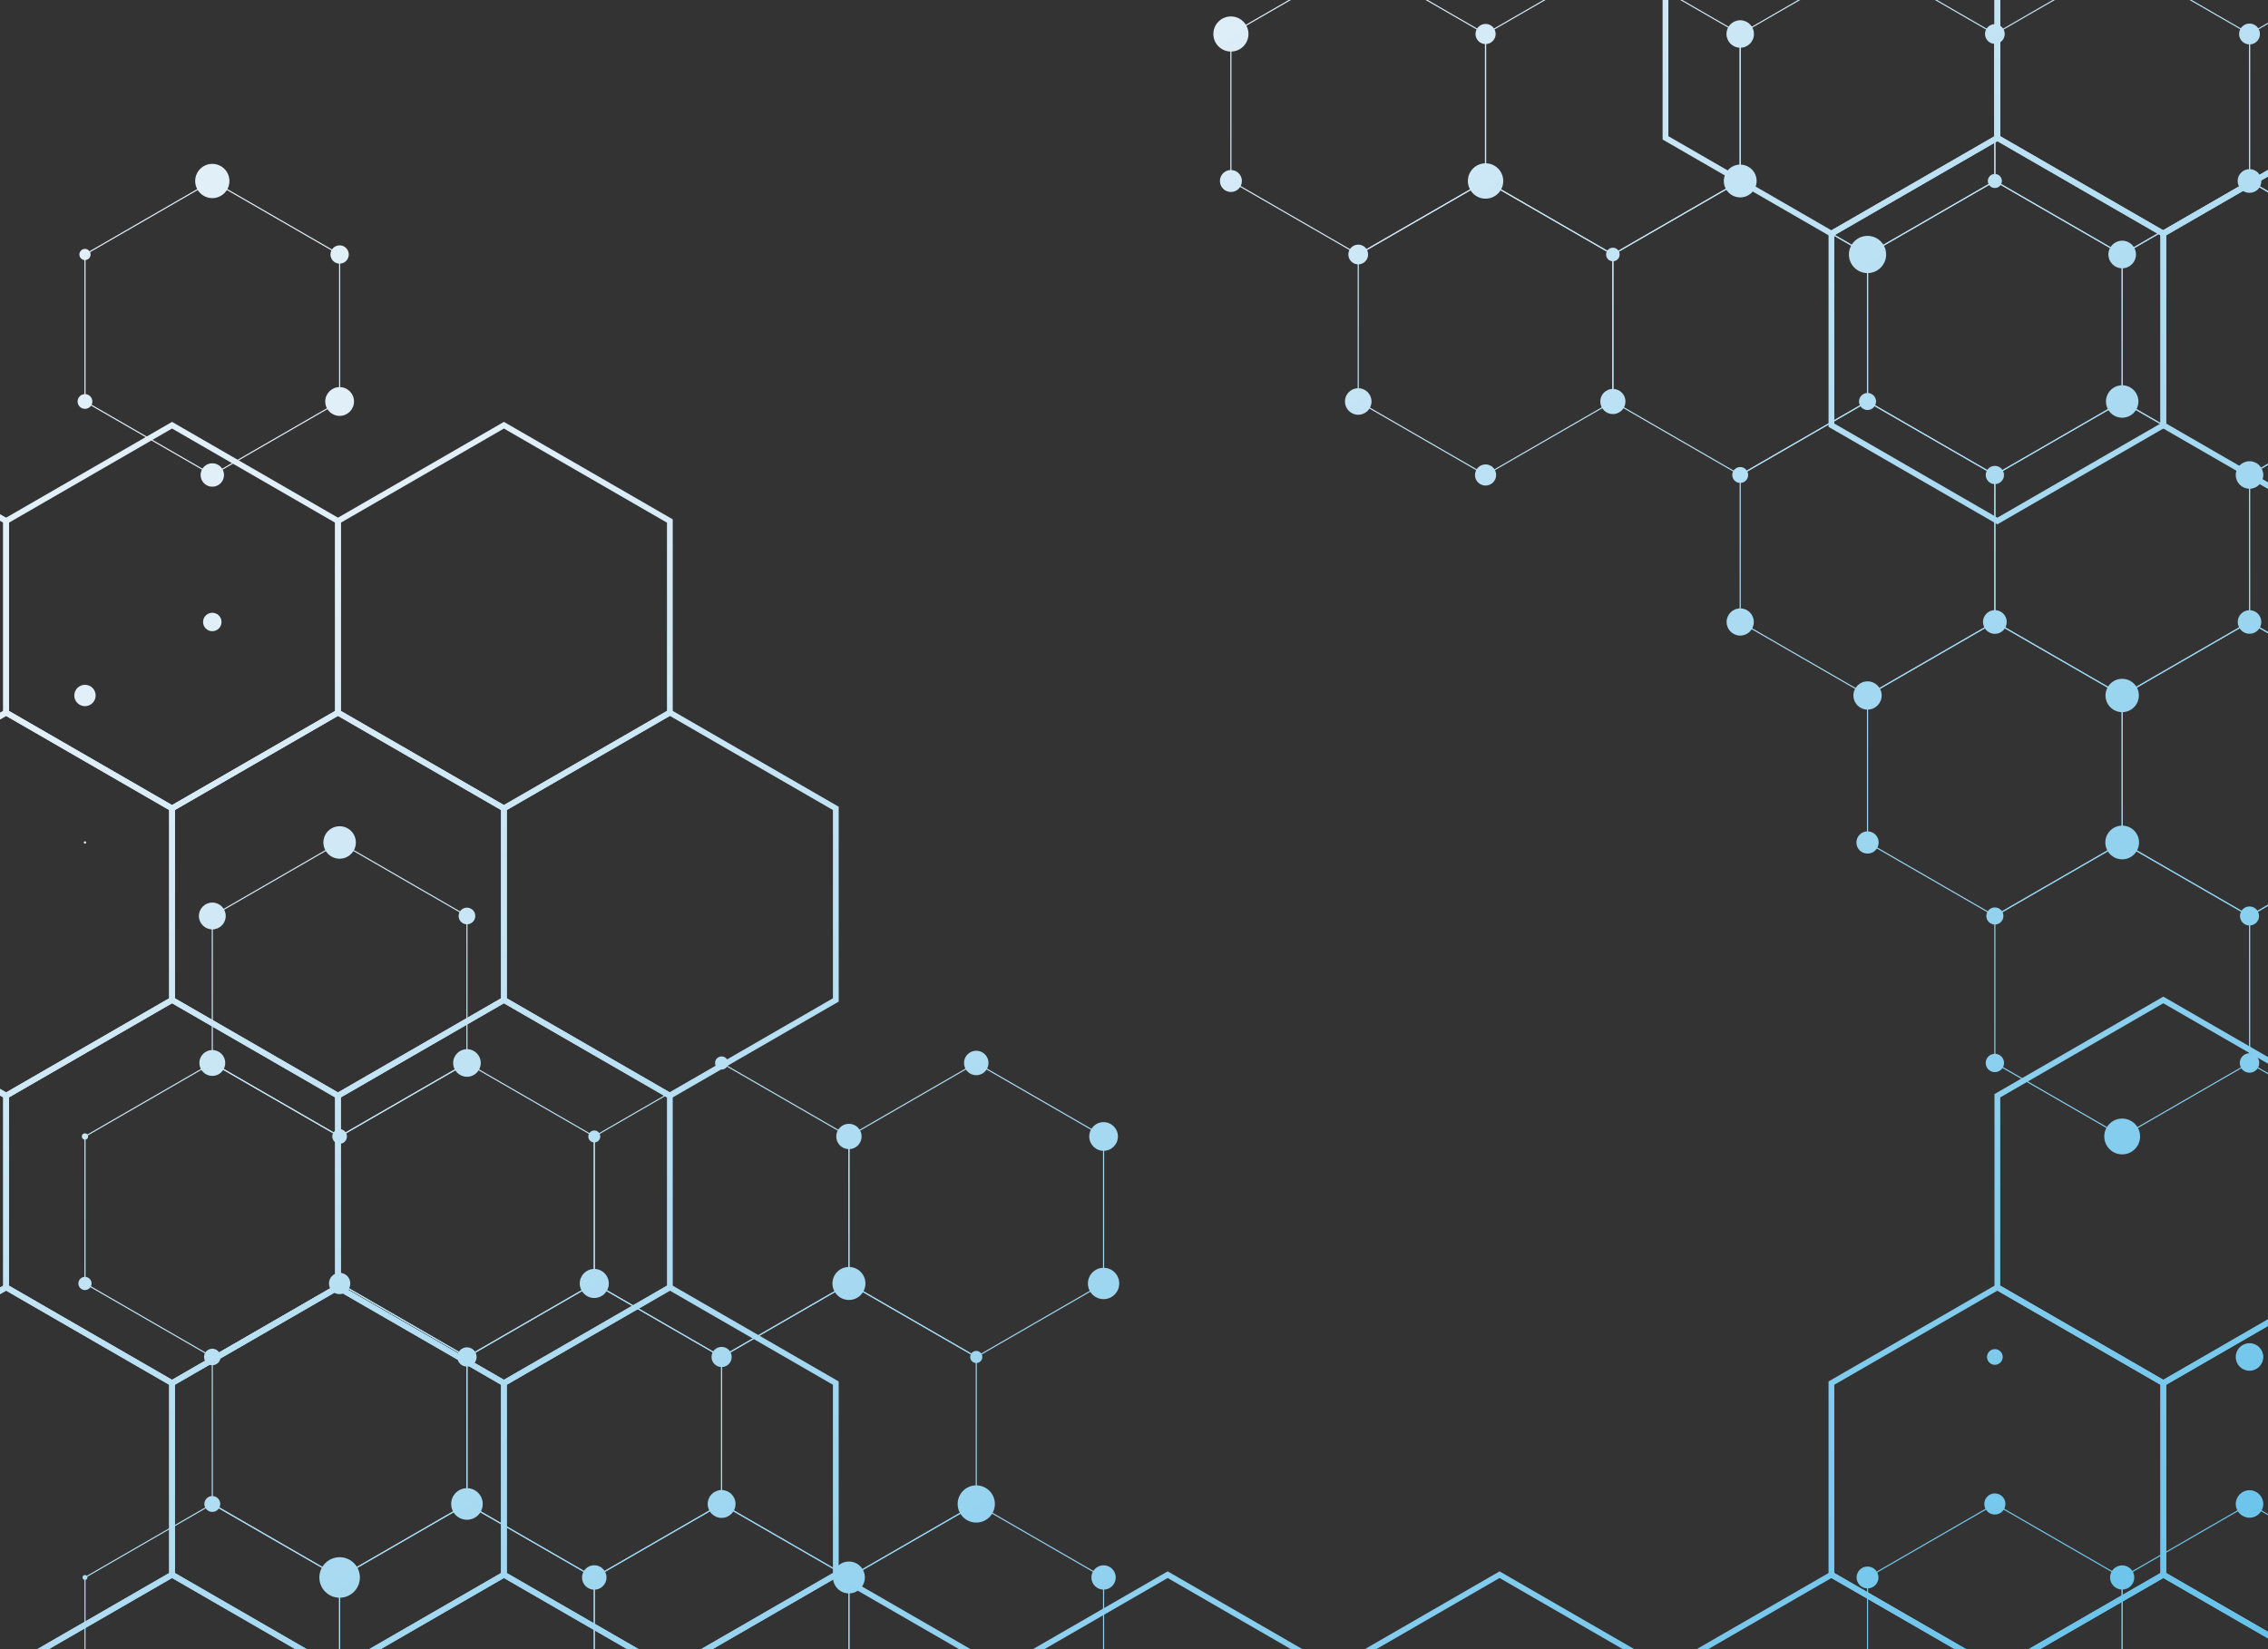 <?xml version="1.0" encoding="utf-8"?>
<!-- Generator: Adobe Illustrator 16.0.0, SVG Export Plug-In . SVG Version: 6.00 Build 0)  -->
<!DOCTYPE svg PUBLIC "-//W3C//DTD SVG 1.1//EN" "http://www.w3.org/Graphics/SVG/1.1/DTD/svg11.dtd">
<svg version="1.1" id="Layer_1" xmlns="http://www.w3.org/2000/svg" xmlns:xlink="http://www.w3.org/1999/xlink" x="0px" y="0px"
	 width="396px" height="288px" viewBox="0 0 396 288" enable-background="new 0 0 396 288" xml:space="preserve">
<rect x="0" y="0" width="396" height="288" fill="#333333" stroke="none"/>
<g>
	<g>
		<g>
			<g>
				<linearGradient id="SVGID_1_" gradientUnits="userSpaceOnUse" x1="446.213" y1="341.562" x2="219.161" y2="-9.005">
					<stop  offset="0" style="stop-color:#52BBE8"/>
					<stop  offset="0.196" style="stop-color:#69C3EB"/>
					<stop  offset="0.604" style="stop-color:#A3D8F1"/>
					<stop  offset="1" style="stop-color:#E1EFF8"/>
				</linearGradient>
				<path fill="url(#SVGID_1_)" d="M237.151,44.554l-0.047-0.028l-22.281-12.863V5.881l0.049-0.028L237.151-7.01l0.049,0.028
					l22.279,12.863v25.783l-0.049,0.028L237.151,44.554z M215.017,31.552l22.135,12.779l22.135-12.779V5.993L237.151-6.787
					L215.017,5.993V31.552z"/>
			</g>
			<g>
				<linearGradient id="SVGID_2_" gradientUnits="userSpaceOnUse" x1="477.531" y1="321.268" x2="250.484" y2="-29.292">
					<stop  offset="0" style="stop-color:#52BBE8"/>
					<stop  offset="0.196" style="stop-color:#69C3EB"/>
					<stop  offset="0.604" style="stop-color:#A3D8F1"/>
					<stop  offset="1" style="stop-color:#E1EFF8"/>
				</linearGradient>
				<path fill="url(#SVGID_2_)" d="M281.614,44.554l-0.047-0.028l-22.281-12.863V5.881l0.049-0.028L281.614-7.01l0.049,0.028
					l22.279,12.863v25.783l-0.049,0.028L281.614,44.554z M259.479,31.552l22.135,12.779l22.135-12.779V5.993L281.614-6.787
					L259.479,5.993V31.552z"/>
			</g>
			<g>
				<linearGradient id="SVGID_3_" gradientUnits="userSpaceOnUse" x1="508.854" y1="300.981" x2="281.808" y2="-49.579">
					<stop  offset="0" style="stop-color:#52BBE8"/>
					<stop  offset="0.196" style="stop-color:#69C3EB"/>
					<stop  offset="0.604" style="stop-color:#A3D8F1"/>
					<stop  offset="1" style="stop-color:#E1EFF8"/>
				</linearGradient>
				<path fill="url(#SVGID_3_)" d="M326.077,44.554l-0.047-0.028l-22.281-12.863V5.881l0.049-0.028L326.077-7.01l0.049,0.028
					l22.279,12.863v25.783l-0.047,0.028L326.077,44.554z M303.942,31.552l22.135,12.779l22.135-12.779V5.993L326.077-6.787
					L303.942,5.993V31.552z"/>
			</g>
			<g>
				<linearGradient id="SVGID_4_" gradientUnits="userSpaceOnUse" x1="540.18" y1="280.695" x2="313.131" y2="-69.868">
					<stop  offset="0" style="stop-color:#52BBE8"/>
					<stop  offset="0.196" style="stop-color:#69C3EB"/>
					<stop  offset="0.604" style="stop-color:#A3D8F1"/>
					<stop  offset="1" style="stop-color:#E1EFF8"/>
				</linearGradient>
				<path fill="url(#SVGID_4_)" d="M370.54,44.554l-0.047-0.028l-22.281-12.863V5.881l0.049-0.028L370.54-7.01l0.049,0.028
					l22.279,12.863v25.783l-0.049,0.028L370.54,44.554z M348.405,31.552l22.135,12.779l22.135-12.779V5.993L370.54-6.787
					L348.405,5.993V31.552z"/>
			</g>
			<g>
				<linearGradient id="SVGID_5_" gradientUnits="userSpaceOnUse" x1="567.784" y1="262.818" x2="340.734" y2="-87.746">
					<stop  offset="0" style="stop-color:#52BBE8"/>
					<stop  offset="0.196" style="stop-color:#69C3EB"/>
					<stop  offset="0.604" style="stop-color:#A3D8F1"/>
					<stop  offset="1" style="stop-color:#E1EFF8"/>
				</linearGradient>
				<polygon fill="url(#SVGID_5_)" points="420.462,41.18 415.003,44.331 392.868,31.552 392.868,5.993 415.003,-6.787 
					420.462,-3.636 420.462,-3.859 415.052,-6.982 415.003,-7.01 392.724,5.853 392.675,5.881 392.675,31.664 414.954,44.526 
					415.003,44.554 420.462,41.403 				"/>
			</g>
			<g>
				<linearGradient id="SVGID_6_" gradientUnits="userSpaceOnUse" x1="287.684" y1="444.228" x2="60.637" y2="93.668">
					<stop  offset="0" style="stop-color:#52BBE8"/>
					<stop  offset="0.196" style="stop-color:#69C3EB"/>
					<stop  offset="0.604" style="stop-color:#A3D8F1"/>
					<stop  offset="1" style="stop-color:#E1EFF8"/>
				</linearGradient>
				<path fill="url(#SVGID_6_)" d="M37.069,83.06l-0.048-0.028l-22.28-12.863V44.387l0.048-0.028l22.28-12.863l0.048,0.028
					l22.279,12.863v25.782l-0.048,0.028L37.069,83.06z M14.934,70.058l22.135,12.779l22.135-12.779V44.499L37.069,31.719
					L14.934,44.499V70.058z"/>
			</g>
			<g>
				<linearGradient id="SVGID_7_" gradientUnits="userSpaceOnUse" x1="444.297" y1="342.784" x2="217.255" y2="-7.768">
					<stop  offset="0" style="stop-color:#52BBE8"/>
					<stop  offset="0.196" style="stop-color:#69C3EB"/>
					<stop  offset="0.604" style="stop-color:#A3D8F1"/>
					<stop  offset="1" style="stop-color:#E1EFF8"/>
				</linearGradient>
				<path fill="url(#SVGID_7_)" d="M259.384,83.06l-0.049-0.028l-22.279-12.863V44.387l0.049-0.028l22.279-12.863l0.047,0.028
					l22.281,12.863v25.782l-0.049,0.028L259.384,83.06z M237.249,70.058l22.135,12.779l22.135-12.779V44.499l-22.135-12.779
					l-22.135,12.779V70.058z"/>
			</g>
			<g>
				<linearGradient id="SVGID_8_" gradientUnits="userSpaceOnUse" x1="475.624" y1="322.503" x2="248.577" y2="-28.057">
					<stop  offset="0" style="stop-color:#52BBE8"/>
					<stop  offset="0.196" style="stop-color:#69C3EB"/>
					<stop  offset="0.604" style="stop-color:#A3D8F1"/>
					<stop  offset="1" style="stop-color:#E1EFF8"/>
				</linearGradient>
				<path fill="url(#SVGID_8_)" d="M303.847,83.06l-0.049-0.028l-22.279-12.863V44.387l0.049-0.028l22.279-12.863l0.047,0.028
					l22.281,12.863v25.782l-0.049,0.028L303.847,83.06z M281.712,70.058l22.135,12.779l22.135-12.779V44.499l-22.135-12.779
					l-22.135,12.779V70.058z"/>
			</g>
			<g>
				<linearGradient id="SVGID_9_" gradientUnits="userSpaceOnUse" x1="506.948" y1="302.216" x2="279.901" y2="-48.344">
					<stop  offset="0" style="stop-color:#52BBE8"/>
					<stop  offset="0.196" style="stop-color:#69C3EB"/>
					<stop  offset="0.604" style="stop-color:#A3D8F1"/>
					<stop  offset="1" style="stop-color:#E1EFF8"/>
				</linearGradient>
				<path fill="url(#SVGID_9_)" d="M348.31,83.06l-0.049-0.028l-22.279-12.863V44.387l0.049-0.028l22.279-12.863l0.049,0.028
					l22.279,12.863v25.782l-0.049,0.028L348.31,83.06z M326.175,70.058l22.135,12.779l22.135-12.779V44.499L348.31,31.719
					l-22.135,12.779V70.058z"/>
			</g>
			<g>
				<linearGradient id="SVGID_10_" gradientUnits="userSpaceOnUse" x1="538.266" y1="281.92" x2="311.226" y2="-68.628">
					<stop  offset="0" style="stop-color:#52BBE8"/>
					<stop  offset="0.196" style="stop-color:#69C3EB"/>
					<stop  offset="0.604" style="stop-color:#A3D8F1"/>
					<stop  offset="1" style="stop-color:#E1EFF8"/>
				</linearGradient>
				<path fill="url(#SVGID_10_)" d="M392.771,83.06l-0.047-0.028l-22.279-12.863V44.387l0.049-0.028l22.277-12.863l0.049,0.028
					l22.279,12.863v25.782l-0.047,0.028L392.771,83.06z M370.638,70.058l22.133,12.779l22.137-12.779V44.499l-22.137-12.779
					l-22.133,12.779V70.058z"/>
			</g>
			<g>
				<linearGradient id="SVGID_11_" gradientUnits="userSpaceOnUse" x1="556.548" y1="270.079" x2="329.51" y2="-80.466">
					<stop  offset="0" style="stop-color:#52BBE8"/>
					<stop  offset="0.196" style="stop-color:#69C3EB"/>
					<stop  offset="0.604" style="stop-color:#A3D8F1"/>
					<stop  offset="1" style="stop-color:#E1EFF8"/>
				</linearGradient>
				<polygon fill="url(#SVGID_11_)" points="420.462,73.153 415.099,70.058 415.099,44.499 420.462,41.403 420.462,41.18 
					414.954,44.359 414.907,44.387 414.907,70.169 420.462,73.376 				"/>
			</g>
			<g>
				<linearGradient id="SVGID_12_" gradientUnits="userSpaceOnUse" x1="473.716" y1="323.737" x2="246.669" y2="-26.823">
					<stop  offset="0" style="stop-color:#52BBE8"/>
					<stop  offset="0.196" style="stop-color:#69C3EB"/>
					<stop  offset="0.604" style="stop-color:#A3D8F1"/>
					<stop  offset="1" style="stop-color:#E1EFF8"/>
				</linearGradient>
				<path fill="url(#SVGID_12_)" d="M326.077,121.566l-0.047-0.028l-22.281-12.863V82.893l0.049-0.028l22.279-12.863l0.049,0.028
					l22.279,12.863v25.782l-0.047,0.028L326.077,121.566z M303.942,108.563l22.135,12.779l22.135-12.779V83.004l-22.135-12.779
					l-22.135,12.779V108.563z"/>
			</g>
			<g>
				<linearGradient id="SVGID_13_" gradientUnits="userSpaceOnUse" x1="505.041" y1="303.453" x2="277.992" y2="-47.11">
					<stop  offset="0" style="stop-color:#52BBE8"/>
					<stop  offset="0.196" style="stop-color:#69C3EB"/>
					<stop  offset="0.604" style="stop-color:#A3D8F1"/>
					<stop  offset="1" style="stop-color:#E1EFF8"/>
				</linearGradient>
				<path fill="url(#SVGID_13_)" d="M370.54,121.566l-0.047-0.028l-22.281-12.863V82.893l0.049-0.028l22.279-12.863l0.049,0.028
					l22.279,12.863v25.782l-0.049,0.028L370.54,121.566z M348.405,108.563l22.135,12.779l22.135-12.779V83.004L370.54,70.225
					l-22.135,12.779V108.563z"/>
			</g>
			<g>
				<linearGradient id="SVGID_14_" gradientUnits="userSpaceOnUse" x1="532.643" y1="285.572" x2="305.598" y2="-64.985">
					<stop  offset="0" style="stop-color:#52BBE8"/>
					<stop  offset="0.196" style="stop-color:#69C3EB"/>
					<stop  offset="0.604" style="stop-color:#A3D8F1"/>
					<stop  offset="1" style="stop-color:#E1EFF8"/>
				</linearGradient>
				<polygon fill="url(#SVGID_14_)" points="420.462,118.192 415.003,121.343 392.868,108.563 392.868,83.004 415.003,70.225 
					420.462,73.376 420.462,73.153 415.052,70.03 415.003,70.002 392.724,82.865 392.675,82.893 392.675,108.675 414.954,121.538 
					415.003,121.566 420.462,118.415 				"/>
			</g>
			<g>
				<linearGradient id="SVGID_15_" gradientUnits="userSpaceOnUse" x1="471.809" y1="324.973" x2="244.762" y2="-25.587">
					<stop  offset="0" style="stop-color:#52BBE8"/>
					<stop  offset="0.196" style="stop-color:#69C3EB"/>
					<stop  offset="0.604" style="stop-color:#A3D8F1"/>
					<stop  offset="1" style="stop-color:#E1EFF8"/>
				</linearGradient>
				<path fill="url(#SVGID_15_)" d="M348.31,160.072l-0.049-0.028l-22.279-12.862v-25.783l0.049-0.028l22.279-12.863l0.049,0.028
					l22.279,12.863v25.783l-0.049,0.027L348.31,160.072z M326.175,147.069l22.135,12.779l22.135-12.779V121.51l-22.135-12.779
					l-22.135,12.779V147.069z"/>
			</g>
			<g>
				<linearGradient id="SVGID_16_" gradientUnits="userSpaceOnUse" x1="503.13" y1="304.684" x2="276.086" y2="-45.872">
					<stop  offset="0" style="stop-color:#52BBE8"/>
					<stop  offset="0.196" style="stop-color:#69C3EB"/>
					<stop  offset="0.604" style="stop-color:#A3D8F1"/>
					<stop  offset="1" style="stop-color:#E1EFF8"/>
				</linearGradient>
				<path fill="url(#SVGID_16_)" d="M392.771,160.072l-0.047-0.028l-22.279-12.862v-25.783l0.049-0.028l22.277-12.863l0.049,0.028
					l22.279,12.863v25.783l-0.047,0.027L392.771,160.072z M370.638,147.069l22.133,12.779l22.137-12.779V121.51l-22.137-12.779
					l-22.133,12.779V147.069z"/>
			</g>
			<g>
				<linearGradient id="SVGID_17_" gradientUnits="userSpaceOnUse" x1="521.41" y1="292.839" x2="294.373" y2="-57.707">
					<stop  offset="0" style="stop-color:#52BBE8"/>
					<stop  offset="0.196" style="stop-color:#69C3EB"/>
					<stop  offset="0.604" style="stop-color:#A3D8F1"/>
					<stop  offset="1" style="stop-color:#E1EFF8"/>
				</linearGradient>
				<polygon fill="url(#SVGID_17_)" points="420.462,150.165 415.099,147.069 415.099,121.51 420.462,118.415 420.462,118.192 
					414.954,121.371 414.907,121.399 414.907,147.182 420.462,150.388 				"/>
			</g>
			<g>
				<linearGradient id="SVGID_18_" gradientUnits="userSpaceOnUse" x1="250.635" y1="468.216" x2="23.591" y2="117.66">
					<stop  offset="0" style="stop-color:#52BBE8"/>
					<stop  offset="0.196" style="stop-color:#69C3EB"/>
					<stop  offset="0.604" style="stop-color:#A3D8F1"/>
					<stop  offset="1" style="stop-color:#E1EFF8"/>
				</linearGradient>
				<path fill="url(#SVGID_18_)" d="M59.301,198.578l-0.048-0.028l-22.28-12.862v-25.782l0.048-0.028l22.28-12.863l0.048,0.028
					l22.279,12.863v25.782l-0.048,0.027L59.301,198.578z M37.166,185.575l22.135,12.779l22.134-12.779v-25.559l-22.134-12.779
					l-22.135,12.779V185.575z"/>
			</g>
			<g>
				<linearGradient id="SVGID_19_" gradientUnits="userSpaceOnUse" x1="469.901" y1="326.21" x2="242.852" y2="-24.353">
					<stop  offset="0" style="stop-color:#52BBE8"/>
					<stop  offset="0.196" style="stop-color:#69C3EB"/>
					<stop  offset="0.604" style="stop-color:#A3D8F1"/>
					<stop  offset="1" style="stop-color:#E1EFF8"/>
				</linearGradient>
				<path fill="url(#SVGID_19_)" d="M370.54,198.578l-0.047-0.028l-22.281-12.862v-25.782l0.049-0.028l22.279-12.863l0.049,0.028
					l22.279,12.863v25.782l-0.049,0.027L370.54,198.578z M348.405,185.575l22.135,12.779l22.135-12.779v-25.559l-22.135-12.779
					l-22.135,12.779V185.575z"/>
			</g>
			<g>
				<linearGradient id="SVGID_20_" gradientUnits="userSpaceOnUse" x1="497.505" y1="308.332" x2="270.455" y2="-42.233">
					<stop  offset="0" style="stop-color:#52BBE8"/>
					<stop  offset="0.196" style="stop-color:#69C3EB"/>
					<stop  offset="0.604" style="stop-color:#A3D8F1"/>
					<stop  offset="1" style="stop-color:#E1EFF8"/>
				</linearGradient>
				<polygon fill="url(#SVGID_20_)" points="420.462,195.204 415.003,198.354 392.868,185.575 392.868,160.017 415.003,147.237 
					420.462,150.388 420.462,150.165 415.052,147.042 415.003,147.014 392.724,159.877 392.675,159.904 392.675,185.688 
					414.954,198.55 415.003,198.578 420.462,195.427 				"/>
			</g>
			<g>
				<linearGradient id="SVGID_21_" gradientUnits="userSpaceOnUse" x1="217.403" y1="489.736" x2="-9.639" y2="139.184">
					<stop  offset="0" style="stop-color:#52BBE8"/>
					<stop  offset="0.196" style="stop-color:#69C3EB"/>
					<stop  offset="0.604" style="stop-color:#A3D8F1"/>
					<stop  offset="1" style="stop-color:#E1EFF8"/>
				</linearGradient>
				<path fill="url(#SVGID_21_)" d="M37.069,237.084l-0.048-0.027l-22.28-12.863v-25.782l0.048-0.028l22.28-12.863l0.048,0.028
					l22.279,12.863v25.782l-0.048,0.027L37.069,237.084z M14.934,224.081l22.135,12.78l22.135-12.78v-25.559l-22.135-12.779
					l-22.135,12.779V224.081z"/>
			</g>
			<g>
				<linearGradient id="SVGID_22_" gradientUnits="userSpaceOnUse" x1="248.727" y1="469.452" x2="21.683" y2="118.897">
					<stop  offset="0" style="stop-color:#52BBE8"/>
					<stop  offset="0.196" style="stop-color:#69C3EB"/>
					<stop  offset="0.604" style="stop-color:#A3D8F1"/>
					<stop  offset="1" style="stop-color:#E1EFF8"/>
				</linearGradient>
				<path fill="url(#SVGID_22_)" d="M81.531,237.084l-0.048-0.027l-22.279-12.863v-25.782l0.048-0.028l22.279-12.863l0.048,0.028
					l22.28,12.863v25.782l-0.048,0.027L81.531,237.084z M59.397,224.081l22.134,12.78l22.135-12.78v-25.559l-22.135-12.779
					l-22.134,12.779V224.081z"/>
			</g>
			<g>
				<linearGradient id="SVGID_23_" gradientUnits="userSpaceOnUse" x1="280.05" y1="449.162" x2="53.008" y2="98.61">
					<stop  offset="0" style="stop-color:#52BBE8"/>
					<stop  offset="0.196" style="stop-color:#69C3EB"/>
					<stop  offset="0.604" style="stop-color:#A3D8F1"/>
					<stop  offset="1" style="stop-color:#E1EFF8"/>
				</linearGradient>
				<path fill="url(#SVGID_23_)" d="M125.994,237.084l-0.047-0.027l-22.28-12.863v-25.782l0.048-0.028l22.28-12.863l0.048,0.028
					l22.28,12.863v25.782l-0.048,0.027L125.994,237.084z M103.859,224.081l22.135,12.78l22.135-12.78v-25.559l-22.135-12.779
					l-22.135,12.779V224.081z"/>
			</g>
			<g>
				<linearGradient id="SVGID_24_" gradientUnits="userSpaceOnUse" x1="311.377" y1="428.881" x2="84.33" y2="78.321">
					<stop  offset="0" style="stop-color:#52BBE8"/>
					<stop  offset="0.196" style="stop-color:#69C3EB"/>
					<stop  offset="0.604" style="stop-color:#A3D8F1"/>
					<stop  offset="1" style="stop-color:#E1EFF8"/>
				</linearGradient>
				<path fill="url(#SVGID_24_)" d="M170.458,237.084l-0.048-0.027l-22.28-12.863v-25.782l0.048-0.028l22.28-12.863l0.048,0.028
					l22.281,12.863v25.782l-0.049,0.027L170.458,237.084z M148.322,224.081l22.135,12.78l22.135-12.78v-25.559l-22.135-12.779
					l-22.135,12.779V224.081z"/>
			</g>
			<g>
				<linearGradient id="SVGID_25_" gradientUnits="userSpaceOnUse" x1="486.275" y1="315.603" x2="259.23" y2="-34.955">
					<stop  offset="0" style="stop-color:#52BBE8"/>
					<stop  offset="0.196" style="stop-color:#69C3EB"/>
					<stop  offset="0.604" style="stop-color:#A3D8F1"/>
					<stop  offset="1" style="stop-color:#E1EFF8"/>
				</linearGradient>
				<polygon fill="url(#SVGID_25_)" points="420.462,227.177 415.099,224.081 415.099,198.522 420.462,195.427 420.462,195.204 
					414.954,198.383 414.907,198.411 414.907,224.193 420.462,227.4 				"/>
			</g>
			<g>
				<linearGradient id="SVGID_26_" gradientUnits="userSpaceOnUse" x1="215.497" y1="490.975" x2="-11.547" y2="140.419">
					<stop  offset="0" style="stop-color:#52BBE8"/>
					<stop  offset="0.196" style="stop-color:#69C3EB"/>
					<stop  offset="0.604" style="stop-color:#A3D8F1"/>
					<stop  offset="1" style="stop-color:#E1EFF8"/>
				</linearGradient>
				<path fill="url(#SVGID_26_)" d="M59.301,275.59l-0.048-0.027l-22.28-12.863v-25.782l0.048-0.028l22.28-12.863l0.048,0.028
					l22.279,12.863v25.782l-0.048,0.027L59.301,275.59z M37.166,262.587l22.135,12.78l22.134-12.78v-25.559l-22.134-12.779
					l-22.135,12.779V262.587z"/>
			</g>
			<g>
				<linearGradient id="SVGID_27_" gradientUnits="userSpaceOnUse" x1="246.819" y1="470.687" x2="19.777" y2="120.134">
					<stop  offset="0" style="stop-color:#52BBE8"/>
					<stop  offset="0.196" style="stop-color:#69C3EB"/>
					<stop  offset="0.604" style="stop-color:#A3D8F1"/>
					<stop  offset="1" style="stop-color:#E1EFF8"/>
				</linearGradient>
				<path fill="url(#SVGID_27_)" d="M103.763,275.59l-0.048-0.027l-22.279-12.863v-25.782l0.048-0.028l22.279-12.863l0.048,0.028
					l22.28,12.863v25.782l-0.048,0.027L103.763,275.59z M81.628,262.587l22.135,12.78l22.135-12.78v-25.559l-22.135-12.779
					l-22.135,12.779V262.587z"/>
			</g>
			<g>
				<linearGradient id="SVGID_28_" gradientUnits="userSpaceOnUse" x1="278.144" y1="450.403" x2="51.098" y2="99.844">
					<stop  offset="0" style="stop-color:#52BBE8"/>
					<stop  offset="0.196" style="stop-color:#69C3EB"/>
					<stop  offset="0.604" style="stop-color:#A3D8F1"/>
					<stop  offset="1" style="stop-color:#E1EFF8"/>
				</linearGradient>
				<path fill="url(#SVGID_28_)" d="M148.226,275.59l-0.048-0.027l-22.279-12.863v-25.782l0.049-0.028l22.279-12.863l0.049,0.028
					l22.279,12.863v25.782l-0.048,0.027L148.226,275.59z M126.091,262.587l22.135,12.78l22.135-12.78v-25.559l-22.135-12.779
					l-22.135,12.779V262.587z"/>
			</g>
			<g>
				<linearGradient id="SVGID_29_" gradientUnits="userSpaceOnUse" x1="184.83" y1="510.842" x2="-42.218" y2="160.281">
					<stop  offset="0" style="stop-color:#52BBE8"/>
					<stop  offset="0.196" style="stop-color:#69C3EB"/>
					<stop  offset="0.604" style="stop-color:#A3D8F1"/>
					<stop  offset="1" style="stop-color:#E1EFF8"/>
				</linearGradient>
				<polygon fill="url(#SVGID_29_)" points="14.934,289.978 14.934,275.534 37.069,262.755 59.204,275.534 59.204,289.978 
					59.397,289.978 59.397,275.423 37.117,262.56 37.069,262.531 14.79,275.395 14.741,275.423 14.741,289.978 				"/>
			</g>
			<g>
				<linearGradient id="SVGID_30_" gradientUnits="userSpaceOnUse" x1="216.151" y1="490.552" x2="-10.894" y2="139.994">
					<stop  offset="0" style="stop-color:#52BBE8"/>
					<stop  offset="0.196" style="stop-color:#69C3EB"/>
					<stop  offset="0.604" style="stop-color:#A3D8F1"/>
					<stop  offset="1" style="stop-color:#E1EFF8"/>
				</linearGradient>
				<polygon fill="url(#SVGID_30_)" points="59.397,289.978 59.397,275.534 81.531,262.755 103.667,275.534 103.667,289.978 
					103.859,289.978 103.859,275.423 81.58,262.56 81.531,262.531 59.252,275.395 59.204,275.423 59.204,289.978 				"/>
			</g>
			<g>
				<linearGradient id="SVGID_31_" gradientUnits="userSpaceOnUse" x1="247.477" y1="470.269" x2="20.429" y2="119.708">
					<stop  offset="0" style="stop-color:#52BBE8"/>
					<stop  offset="0.196" style="stop-color:#69C3EB"/>
					<stop  offset="0.604" style="stop-color:#A3D8F1"/>
					<stop  offset="1" style="stop-color:#E1EFF8"/>
				</linearGradient>
				<polygon fill="url(#SVGID_31_)" points="103.859,289.978 103.859,275.534 125.994,262.755 148.129,275.534 148.129,289.978 
					148.322,289.978 148.322,275.423 126.042,262.56 125.994,262.531 103.714,275.395 103.667,275.423 103.667,289.978 				"/>
			</g>
			<g>
				<linearGradient id="SVGID_32_" gradientUnits="userSpaceOnUse" x1="278.8" y1="449.979" x2="51.752" y2="99.419">
					<stop  offset="0" style="stop-color:#52BBE8"/>
					<stop  offset="0.196" style="stop-color:#69C3EB"/>
					<stop  offset="0.604" style="stop-color:#A3D8F1"/>
					<stop  offset="1" style="stop-color:#E1EFF8"/>
				</linearGradient>
				<polygon fill="url(#SVGID_32_)" points="148.322,289.978 148.322,275.534 170.458,262.755 192.593,275.534 192.593,289.978 
					192.786,289.978 192.786,275.423 170.505,262.56 170.458,262.531 148.178,275.395 148.129,275.423 148.129,289.978 				"/>
			</g>
			<g>
				<linearGradient id="SVGID_33_" gradientUnits="userSpaceOnUse" x1="404.093" y1="368.83" x2="177.045" y2="18.27">
					<stop  offset="0" style="stop-color:#52BBE8"/>
					<stop  offset="0.196" style="stop-color:#69C3EB"/>
					<stop  offset="0.604" style="stop-color:#A3D8F1"/>
					<stop  offset="1" style="stop-color:#E1EFF8"/>
				</linearGradient>
				<polygon fill="url(#SVGID_33_)" points="326.175,289.978 326.175,275.534 348.31,262.755 370.444,275.534 370.444,289.978 
					370.638,289.978 370.638,275.423 348.358,262.56 348.31,262.531 326.03,275.395 325.981,275.423 325.981,289.978 				"/>
			</g>
			<g>
				<linearGradient id="SVGID_34_" gradientUnits="userSpaceOnUse" x1="435.415" y1="348.542" x2="208.372" y2="-2.012">
					<stop  offset="0" style="stop-color:#52BBE8"/>
					<stop  offset="0.196" style="stop-color:#69C3EB"/>
					<stop  offset="0.604" style="stop-color:#A3D8F1"/>
					<stop  offset="1" style="stop-color:#E1EFF8"/>
				</linearGradient>
				<polygon fill="url(#SVGID_34_)" points="370.638,289.978 370.638,275.534 392.771,262.755 414.907,275.534 414.907,289.978 
					415.099,289.978 415.099,275.423 392.819,262.56 392.771,262.531 370.493,275.395 370.444,275.423 370.444,289.978 				"/>
			</g>
		</g>
		<g>
			<g>
				<linearGradient id="SVGID_35_" gradientUnits="userSpaceOnUse" x1="509.468" y1="300.573" x2="282.426" y2="-49.978">
					<stop  offset="0" style="stop-color:#52BBE8"/>
					<stop  offset="0.196" style="stop-color:#69C3EB"/>
					<stop  offset="0.604" style="stop-color:#A3D8F1"/>
					<stop  offset="1" style="stop-color:#E1EFF8"/>
				</linearGradient>
				<polygon fill="url(#SVGID_35_)" points="319.272,-48.273 319.272,-26.401 290.802,-9.964 262.331,-26.401 262.331,-48.273 
					261.325,-48.273 261.325,-25.82 290.802,-8.802 320.278,-25.82 320.278,-48.273 				"/>
			</g>
			<g>
				<linearGradient id="SVGID_36_" gradientUnits="userSpaceOnUse" x1="550.291" y1="274.133" x2="323.25" y2="-76.418">
					<stop  offset="0" style="stop-color:#52BBE8"/>
					<stop  offset="0.196" style="stop-color:#69C3EB"/>
					<stop  offset="0.604" style="stop-color:#A3D8F1"/>
					<stop  offset="1" style="stop-color:#E1EFF8"/>
				</linearGradient>
				<polygon fill="url(#SVGID_36_)" points="377.22,-48.273 377.22,-26.401 348.749,-9.964 320.278,-26.401 320.278,-48.273 
					319.272,-48.273 319.272,-25.82 348.749,-8.802 378.226,-25.82 378.226,-48.273 				"/>
			</g>
			<g>
				<linearGradient id="SVGID_37_" gradientUnits="userSpaceOnUse" x1="578.658" y1="255.772" x2="351.611" y2="-94.788">
					<stop  offset="0" style="stop-color:#52BBE8"/>
					<stop  offset="0.196" style="stop-color:#69C3EB"/>
					<stop  offset="0.604" style="stop-color:#A3D8F1"/>
					<stop  offset="1" style="stop-color:#E1EFF8"/>
				</linearGradient>
				<polygon fill="url(#SVGID_37_)" points="378.226,-26.401 378.226,-48.273 377.22,-48.273 377.22,-25.82 406.694,-8.802 
					420.462,-16.75 420.462,-17.912 406.694,-9.964 				"/>
			</g>
			<g>
				<linearGradient id="SVGID_38_" gradientUnits="userSpaceOnUse" x1="509.626" y1="300.477" x2="282.582" y2="-50.079">
					<stop  offset="0" style="stop-color:#52BBE8"/>
					<stop  offset="0.196" style="stop-color:#69C3EB"/>
					<stop  offset="0.604" style="stop-color:#A3D8F1"/>
					<stop  offset="1" style="stop-color:#E1EFF8"/>
				</linearGradient>
				<path fill="url(#SVGID_38_)" d="M319.774,41.382l-29.477-17.018V-9.673l29.477-17.018l29.477,17.018v34.037L319.774,41.382z
					 M291.304,23.783l28.471,16.438l28.471-16.438V-9.092L319.774-25.53L291.304-9.092V23.783z"/>
			</g>
			<g>
				<linearGradient id="SVGID_39_" gradientUnits="userSpaceOnUse" x1="550.451" y1="274.039" x2="323.405" y2="-76.52">
					<stop  offset="0" style="stop-color:#52BBE8"/>
					<stop  offset="0.196" style="stop-color:#69C3EB"/>
					<stop  offset="0.604" style="stop-color:#A3D8F1"/>
					<stop  offset="1" style="stop-color:#E1EFF8"/>
				</linearGradient>
				<path fill="url(#SVGID_39_)" d="M377.722,41.382l-29.477-17.018V-9.673l29.477-17.018l29.477,17.018v34.037L377.722,41.382z
					 M349.251,23.783l28.471,16.438l28.471-16.438V-9.092L377.722-25.53L349.251-9.092V23.783z"/>
			</g>
			<g>
				<linearGradient id="SVGID_40_" gradientUnits="userSpaceOnUse" x1="577.414" y1="256.576" x2="350.368" y2="-93.983">
					<stop  offset="0" style="stop-color:#52BBE8"/>
					<stop  offset="0.196" style="stop-color:#69C3EB"/>
					<stop  offset="0.604" style="stop-color:#A3D8F1"/>
					<stop  offset="1" style="stop-color:#E1EFF8"/>
				</linearGradient>
				<polygon fill="url(#SVGID_40_)" points="420.462,31.44 407.198,23.783 407.198,-9.092 420.462,-16.75 420.462,-17.912 
					406.192,-9.673 406.192,24.364 420.462,32.602 				"/>
			</g>
			<g>
				<linearGradient id="SVGID_41_" gradientUnits="userSpaceOnUse" x1="507.139" y1="302.082" x2="280.098" y2="-48.468">
					<stop  offset="0" style="stop-color:#52BBE8"/>
					<stop  offset="0.196" style="stop-color:#69C3EB"/>
					<stop  offset="0.604" style="stop-color:#A3D8F1"/>
					<stop  offset="1" style="stop-color:#E1EFF8"/>
				</linearGradient>
				<path fill="url(#SVGID_41_)" d="M348.749,91.565l-29.477-17.018V40.511l29.477-17.019l29.477,17.019v34.037L348.749,91.565z
					 M320.278,73.966l28.471,16.438l28.471-16.438V41.091l-28.471-16.437l-28.471,16.437V73.966z"/>
			</g>
			<g>
				<linearGradient id="SVGID_42_" gradientUnits="userSpaceOnUse" x1="544.498" y1="277.888" x2="317.457" y2="-72.663">
					<stop  offset="0" style="stop-color:#52BBE8"/>
					<stop  offset="0.196" style="stop-color:#69C3EB"/>
					<stop  offset="0.604" style="stop-color:#A3D8F1"/>
					<stop  offset="1" style="stop-color:#E1EFF8"/>
				</linearGradient>
				<polygon fill="url(#SVGID_42_)" points="420.462,82.456 406.694,90.404 378.226,73.966 378.226,41.091 406.694,24.654 
					420.462,32.602 420.462,31.44 406.694,23.492 377.22,40.511 377.22,74.547 406.694,91.565 420.462,83.618 				"/>
			</g>
			<g>
				<linearGradient id="SVGID_43_" gradientUnits="userSpaceOnUse" x1="232.613" y1="479.883" x2="5.572" y2="129.331">
					<stop  offset="0" style="stop-color:#52BBE8"/>
					<stop  offset="0.196" style="stop-color:#69C3EB"/>
					<stop  offset="0.604" style="stop-color:#A3D8F1"/>
					<stop  offset="1" style="stop-color:#E1EFF8"/>
				</linearGradient>
				<polygon fill="url(#SVGID_43_)" points="-12.985,82.292 -12.985,83.454 0.562,91.275 0.562,124.15 -12.985,131.972 
					-12.985,133.133 1.567,124.731 1.567,90.694 				"/>
			</g>
			<g>
				<linearGradient id="SVGID_44_" gradientUnits="userSpaceOnUse" x1="259.717" y1="462.335" x2="32.672" y2="111.779">
					<stop  offset="0" style="stop-color:#52BBE8"/>
					<stop  offset="0.196" style="stop-color:#69C3EB"/>
					<stop  offset="0.604" style="stop-color:#A3D8F1"/>
					<stop  offset="1" style="stop-color:#E1EFF8"/>
				</linearGradient>
				<path fill="url(#SVGID_44_)" d="M30.039,141.749L0.561,124.731V90.694l29.478-17.019l29.477,17.019v34.037L30.039,141.749z
					 M1.567,124.15l28.471,16.438l28.47-16.438V91.275l-28.47-16.437L1.567,91.275V124.15z"/>
			</g>
			<g>
				<linearGradient id="SVGID_45_" gradientUnits="userSpaceOnUse" x1="300.539" y1="435.896" x2="73.495" y2="85.34">
					<stop  offset="0" style="stop-color:#52BBE8"/>
					<stop  offset="0.196" style="stop-color:#69C3EB"/>
					<stop  offset="0.604" style="stop-color:#A3D8F1"/>
					<stop  offset="1" style="stop-color:#E1EFF8"/>
				</linearGradient>
				<path fill="url(#SVGID_45_)" d="M87.985,141.749l-29.477-17.018V90.694l29.477-17.019l29.477,17.019v34.037L87.985,141.749z
					 M59.515,124.15l28.47,16.438l28.47-16.438V91.275l-28.47-16.437l-28.47,16.437V124.15z"/>
			</g>
			<g>
				<linearGradient id="SVGID_46_" gradientUnits="userSpaceOnUse" x1="531.621" y1="286.24" x2="304.569" y2="-64.327">
					<stop  offset="0" style="stop-color:#52BBE8"/>
					<stop  offset="0.196" style="stop-color:#69C3EB"/>
					<stop  offset="0.604" style="stop-color:#A3D8F1"/>
					<stop  offset="1" style="stop-color:#E1EFF8"/>
				</linearGradient>
				<polygon fill="url(#SVGID_46_)" points="420.462,131.808 407.198,124.15 407.198,91.275 420.462,83.618 420.462,82.456 
					406.192,90.694 406.192,124.731 420.462,132.97 				"/>
			</g>
			<g>
				<linearGradient id="SVGID_47_" gradientUnits="userSpaceOnUse" x1="219.811" y1="488.185" x2="-7.236" y2="137.624">
					<stop  offset="0" style="stop-color:#52BBE8"/>
					<stop  offset="0.196" style="stop-color:#69C3EB"/>
					<stop  offset="0.604" style="stop-color:#A3D8F1"/>
					<stop  offset="1" style="stop-color:#E1EFF8"/>
				</linearGradient>
				<polygon fill="url(#SVGID_47_)" points="1.064,123.86 -12.985,131.972 -12.985,133.134 1.064,125.021 29.535,141.459 
					29.535,174.334 1.064,190.771 -12.985,182.659 -12.985,183.821 1.064,191.933 30.542,174.915 30.542,140.878 				"/>
			</g>
			<g>
				<linearGradient id="SVGID_48_" gradientUnits="userSpaceOnUse" x1="257.233" y1="463.95" x2="30.185" y2="113.389">
					<stop  offset="0" style="stop-color:#52BBE8"/>
					<stop  offset="0.196" style="stop-color:#69C3EB"/>
					<stop  offset="0.604" style="stop-color:#A3D8F1"/>
					<stop  offset="1" style="stop-color:#E1EFF8"/>
				</linearGradient>
				<path fill="url(#SVGID_48_)" d="M59.012,191.933l-29.477-17.018v-34.037l29.477-17.018l29.477,17.018v34.037L59.012,191.933z
					 M30.542,174.334l28.47,16.438l28.47-16.438v-32.875l-28.47-16.438l-28.47,16.438V174.334z"/>
			</g>
			<g>
				<linearGradient id="SVGID_49_" gradientUnits="userSpaceOnUse" x1="298.057" y1="437.511" x2="71.009" y2="86.949">
					<stop  offset="0" style="stop-color:#52BBE8"/>
					<stop  offset="0.196" style="stop-color:#69C3EB"/>
					<stop  offset="0.604" style="stop-color:#A3D8F1"/>
					<stop  offset="1" style="stop-color:#E1EFF8"/>
				</linearGradient>
				<path fill="url(#SVGID_49_)" d="M116.959,191.933l-29.478-17.018v-34.037l29.478-17.018l29.477,17.018v34.037L116.959,191.933z
					 M88.489,174.334l28.471,16.438l28.47-16.438v-32.875l-28.47-16.438l-28.471,16.438V174.334z"/>
			</g>
			<g>
				<linearGradient id="SVGID_50_" gradientUnits="userSpaceOnUse" x1="186.823" y1="509.55" x2="-40.224" y2="158.99">
					<stop  offset="0" style="stop-color:#52BBE8"/>
					<stop  offset="0.196" style="stop-color:#69C3EB"/>
					<stop  offset="0.604" style="stop-color:#A3D8F1"/>
					<stop  offset="1" style="stop-color:#E1EFF8"/>
				</linearGradient>
				<polygon fill="url(#SVGID_50_)" points="-12.985,182.659 -12.985,183.821 0.562,191.643 0.562,224.518 -12.985,232.339 
					-12.985,233.501 1.567,225.099 1.567,191.062 				"/>
			</g>
			<g>
				<linearGradient id="SVGID_51_" gradientUnits="userSpaceOnUse" x1="213.921" y1="491.995" x2="-13.123" y2="141.439">
					<stop  offset="0" style="stop-color:#52BBE8"/>
					<stop  offset="0.196" style="stop-color:#69C3EB"/>
					<stop  offset="0.604" style="stop-color:#A3D8F1"/>
					<stop  offset="1" style="stop-color:#E1EFF8"/>
				</linearGradient>
				<path fill="url(#SVGID_51_)" d="M30.039,242.116L0.561,225.099v-34.037l29.478-17.018l29.477,17.018v34.037L30.039,242.116z
					 M1.567,224.518l28.471,16.438l28.47-16.438v-32.875l-28.47-16.438L1.567,191.643V224.518z"/>
			</g>
			<g>
				<linearGradient id="SVGID_52_" gradientUnits="userSpaceOnUse" x1="254.747" y1="465.56" x2="27.699" y2="114.998">
					<stop  offset="0" style="stop-color:#52BBE8"/>
					<stop  offset="0.196" style="stop-color:#69C3EB"/>
					<stop  offset="0.604" style="stop-color:#A3D8F1"/>
					<stop  offset="1" style="stop-color:#E1EFF8"/>
				</linearGradient>
				<path fill="url(#SVGID_52_)" d="M87.985,242.116l-29.477-17.018v-34.037l29.477-17.018l29.477,17.018v34.037L87.985,242.116z
					 M59.515,224.518l28.47,16.438l28.47-16.438v-32.875l-28.47-16.438l-28.47,16.438V224.518z"/>
			</g>
			<g>
				<linearGradient id="SVGID_53_" gradientUnits="userSpaceOnUse" x1="458.86" y1="333.358" x2="231.814" y2="-17.201">
					<stop  offset="0" style="stop-color:#52BBE8"/>
					<stop  offset="0.196" style="stop-color:#69C3EB"/>
					<stop  offset="0.604" style="stop-color:#A3D8F1"/>
					<stop  offset="1" style="stop-color:#E1EFF8"/>
				</linearGradient>
				<path fill="url(#SVGID_53_)" d="M377.722,242.116l-29.477-17.018v-34.037l29.477-17.018l29.477,17.018v34.037L377.722,242.116z
					 M349.251,224.518l28.471,16.438l28.471-16.438v-32.875l-28.471-16.438l-28.471,16.438V224.518z"/>
			</g>
			<g>
				<linearGradient id="SVGID_54_" gradientUnits="userSpaceOnUse" x1="151.796" y1="532.212" x2="-75.235" y2="181.676">
					<stop  offset="0" style="stop-color:#52BBE8"/>
					<stop  offset="0.196" style="stop-color:#69C3EB"/>
					<stop  offset="0.604" style="stop-color:#A3D8F1"/>
					<stop  offset="1" style="stop-color:#E1EFF8"/>
				</linearGradient>
				<polygon fill="url(#SVGID_54_)" points="-12.985,284.188 -2.959,289.978 -0.947,289.978 -12.985,283.027 				"/>
				<linearGradient id="SVGID_55_" gradientUnits="userSpaceOnUse" x1="178.353" y1="515.036" x2="-48.694" y2="164.476">
					<stop  offset="0" style="stop-color:#52BBE8"/>
					<stop  offset="0.196" style="stop-color:#69C3EB"/>
					<stop  offset="0.604" style="stop-color:#A3D8F1"/>
					<stop  offset="1" style="stop-color:#E1EFF8"/>
				</linearGradient>
				<polygon fill="url(#SVGID_55_)" points="1.064,224.228 -12.985,232.339 -12.985,233.501 1.064,225.389 29.535,241.826 
					29.535,274.701 3.076,289.978 5.088,289.978 30.542,275.282 30.542,241.245 				"/>
			</g>
			<g>
				<linearGradient id="SVGID_56_" gradientUnits="userSpaceOnUse" x1="211.435" y1="493.606" x2="-15.608" y2="143.05">
					<stop  offset="0" style="stop-color:#52BBE8"/>
					<stop  offset="0.196" style="stop-color:#69C3EB"/>
					<stop  offset="0.604" style="stop-color:#A3D8F1"/>
					<stop  offset="1" style="stop-color:#E1EFF8"/>
				</linearGradient>
				<polygon fill="url(#SVGID_56_)" points="57,289.978 30.542,274.701 30.542,241.826 59.012,225.389 87.482,241.826 
					87.482,274.701 61.023,289.978 63.036,289.978 88.489,275.282 88.489,241.245 59.012,224.228 29.535,241.245 29.535,275.282 
					54.988,289.978 				"/>
			</g>
			<g>
				<linearGradient id="SVGID_57_" gradientUnits="userSpaceOnUse" x1="252.259" y1="467.165" x2="25.215" y2="116.61">
					<stop  offset="0" style="stop-color:#52BBE8"/>
					<stop  offset="0.196" style="stop-color:#69C3EB"/>
					<stop  offset="0.604" style="stop-color:#A3D8F1"/>
					<stop  offset="1" style="stop-color:#E1EFF8"/>
				</linearGradient>
				<polygon fill="url(#SVGID_57_)" points="114.947,289.978 88.489,274.701 88.489,241.826 116.959,225.389 145.429,241.826 
					145.429,274.701 118.971,289.978 120.983,289.978 146.436,275.282 146.436,241.245 116.959,224.228 87.482,241.245 
					87.482,275.282 112.935,289.978 				"/>
			</g>
			<g>
				<linearGradient id="SVGID_58_" gradientUnits="userSpaceOnUse" x1="415.552" y1="361.406" x2="188.508" y2="10.851">
					<stop  offset="0" style="stop-color:#52BBE8"/>
					<stop  offset="0.196" style="stop-color:#69C3EB"/>
					<stop  offset="0.604" style="stop-color:#A3D8F1"/>
					<stop  offset="1" style="stop-color:#E1EFF8"/>
				</linearGradient>
				<polygon fill="url(#SVGID_58_)" points="346.737,289.978 320.278,274.701 320.278,241.826 348.749,225.389 377.22,241.826 
					377.22,274.701 350.761,289.978 352.772,289.978 378.226,275.282 378.226,241.245 348.749,224.228 319.272,241.245 
					319.272,275.282 344.726,289.978 				"/>
			</g>
			<g>
				<linearGradient id="SVGID_59_" gradientUnits="userSpaceOnUse" x1="452.91" y1="337.211" x2="225.866" y2="-13.344">
					<stop  offset="0" style="stop-color:#52BBE8"/>
					<stop  offset="0.196" style="stop-color:#69C3EB"/>
					<stop  offset="0.604" style="stop-color:#A3D8F1"/>
					<stop  offset="1" style="stop-color:#E1EFF8"/>
				</linearGradient>
				<polygon fill="url(#SVGID_59_)" points="406.694,225.389 420.462,233.337 420.462,232.175 406.694,224.228 377.22,241.245 
					377.22,275.282 402.671,289.978 404.683,289.978 378.226,274.701 378.226,241.826 				"/>
				<linearGradient id="SVGID_60_" gradientUnits="userSpaceOnUse" x1="449.011" y1="339.739" x2="221.958" y2="-10.83">
					<stop  offset="0" style="stop-color:#52BBE8"/>
					<stop  offset="0.196" style="stop-color:#69C3EB"/>
					<stop  offset="0.604" style="stop-color:#A3D8F1"/>
					<stop  offset="1" style="stop-color:#E1EFF8"/>
				</linearGradient>
				<polygon fill="url(#SVGID_60_)" points="420.462,283.19 408.706,289.978 410.72,289.978 420.462,284.353 				"/>
			</g>
			<g>
				<linearGradient id="SVGID_61_" gradientUnits="userSpaceOnUse" x1="151.795" y1="532.209" x2="-75.234" y2="181.677">
					<stop  offset="0" style="stop-color:#52BBE8"/>
					<stop  offset="0.196" style="stop-color:#69C3EB"/>
					<stop  offset="0.604" style="stop-color:#A3D8F1"/>
					<stop  offset="1" style="stop-color:#E1EFF8"/>
				</linearGradient>
				<polygon fill="url(#SVGID_61_)" points="-12.985,283.027 -12.985,284.188 -2.96,289.978 -0.947,289.978 				"/>
			</g>
			<g>
				<linearGradient id="SVGID_62_" gradientUnits="userSpaceOnUse" x1="176.552" y1="516.194" x2="-50.489" y2="165.643">
					<stop  offset="0" style="stop-color:#52BBE8"/>
					<stop  offset="0.196" style="stop-color:#69C3EB"/>
					<stop  offset="0.604" style="stop-color:#A3D8F1"/>
					<stop  offset="1" style="stop-color:#E1EFF8"/>
				</linearGradient>
				<polygon fill="url(#SVGID_62_)" points="5.088,289.978 30.038,275.572 54.988,289.978 57,289.978 30.038,274.411 3.076,289.978 
									"/>
			</g>
			<g>
				<linearGradient id="SVGID_63_" gradientUnits="userSpaceOnUse" x1="217.375" y1="489.755" x2="-9.666" y2="139.204">
					<stop  offset="0" style="stop-color:#52BBE8"/>
					<stop  offset="0.196" style="stop-color:#69C3EB"/>
					<stop  offset="0.604" style="stop-color:#A3D8F1"/>
					<stop  offset="1" style="stop-color:#E1EFF8"/>
				</linearGradient>
				<polygon fill="url(#SVGID_63_)" points="63.036,289.978 87.985,275.572 112.935,289.978 114.948,289.978 87.985,274.411 
					61.023,289.978 				"/>
			</g>
			<g>
				<linearGradient id="SVGID_64_" gradientUnits="userSpaceOnUse" x1="258.199" y1="463.315" x2="31.158" y2="112.764">
					<stop  offset="0" style="stop-color:#52BBE8"/>
					<stop  offset="0.196" style="stop-color:#69C3EB"/>
					<stop  offset="0.604" style="stop-color:#A3D8F1"/>
					<stop  offset="1" style="stop-color:#E1EFF8"/>
				</linearGradient>
				<polygon fill="url(#SVGID_64_)" points="120.983,289.978 145.933,275.572 170.882,289.978 172.895,289.978 145.933,274.411 
					118.971,289.978 				"/>
			</g>
			<g>
				<linearGradient id="SVGID_65_" gradientUnits="userSpaceOnUse" x1="299.022" y1="436.877" x2="71.981" y2="86.326">
					<stop  offset="0" style="stop-color:#52BBE8"/>
					<stop  offset="0.196" style="stop-color:#69C3EB"/>
					<stop  offset="0.604" style="stop-color:#A3D8F1"/>
					<stop  offset="1" style="stop-color:#E1EFF8"/>
				</linearGradient>
				<polygon fill="url(#SVGID_65_)" points="178.93,289.978 203.88,275.572 228.829,289.978 230.843,289.978 203.88,274.411 
					176.918,289.978 				"/>
			</g>
			<g>
				<linearGradient id="SVGID_66_" gradientUnits="userSpaceOnUse" x1="339.846" y1="410.437" x2="112.805" y2="59.886">
					<stop  offset="0" style="stop-color:#52BBE8"/>
					<stop  offset="0.196" style="stop-color:#69C3EB"/>
					<stop  offset="0.604" style="stop-color:#A3D8F1"/>
					<stop  offset="1" style="stop-color:#E1EFF8"/>
				</linearGradient>
				<polygon fill="url(#SVGID_66_)" points="236.878,289.978 261.827,275.572 286.776,289.978 288.79,289.978 261.827,274.411 
					234.866,289.978 				"/>
			</g>
			<g>
				<linearGradient id="SVGID_67_" gradientUnits="userSpaceOnUse" x1="380.669" y1="383.998" x2="153.628" y2="33.447">
					<stop  offset="0" style="stop-color:#52BBE8"/>
					<stop  offset="0.196" style="stop-color:#69C3EB"/>
					<stop  offset="0.604" style="stop-color:#A3D8F1"/>
					<stop  offset="1" style="stop-color:#E1EFF8"/>
				</linearGradient>
				<polygon fill="url(#SVGID_67_)" points="294.825,289.978 319.774,275.572 344.724,289.978 346.737,289.978 319.774,274.411 
					292.813,289.978 				"/>
			</g>
			<g>
				<linearGradient id="SVGID_68_" gradientUnits="userSpaceOnUse" x1="421.491" y1="357.558" x2="194.453" y2="7.011">
					<stop  offset="0" style="stop-color:#52BBE8"/>
					<stop  offset="0.196" style="stop-color:#69C3EB"/>
					<stop  offset="0.604" style="stop-color:#A3D8F1"/>
					<stop  offset="1" style="stop-color:#E1EFF8"/>
				</linearGradient>
				<polygon fill="url(#SVGID_68_)" points="352.772,289.978 377.724,275.572 402.671,289.978 404.683,289.978 377.724,274.411 
					350.761,289.978 				"/>
			</g>
			<g>
				<linearGradient id="SVGID_69_" gradientUnits="userSpaceOnUse" x1="449.01" y1="339.737" x2="221.968" y2="-10.815">
					<stop  offset="0" style="stop-color:#52BBE8"/>
					<stop  offset="0.196" style="stop-color:#69C3EB"/>
					<stop  offset="0.604" style="stop-color:#A3D8F1"/>
					<stop  offset="1" style="stop-color:#E1EFF8"/>
				</linearGradient>
				<polygon fill="url(#SVGID_69_)" points="420.462,283.191 408.706,289.978 410.72,289.978 420.462,284.353 				"/>
			</g>
		</g>
		<g>
			<linearGradient id="SVGID_70_" gradientUnits="userSpaceOnUse" x1="309.216" y1="430.31" x2="82.157" y2="79.732">
				<stop  offset="0" style="stop-color:#52BBE8"/>
				<stop  offset="0.196" style="stop-color:#69C3EB"/>
				<stop  offset="0.604" style="stop-color:#A3D8F1"/>
				<stop  offset="1" style="stop-color:#E1EFF8"/>
			</linearGradient>
			<circle fill="url(#SVGID_70_)" cx="59.3" cy="44.443" r="1.599"/>
			<linearGradient id="SVGID_71_" gradientUnits="userSpaceOnUse" x1="426.756" y1="354.5" x2="199.556" y2="3.704">
				<stop  offset="0" style="stop-color:#52BBE8"/>
				<stop  offset="0.196" style="stop-color:#69C3EB"/>
				<stop  offset="0.604" style="stop-color:#A3D8F1"/>
				<stop  offset="1" style="stop-color:#E1EFF8"/>
			</linearGradient>
			<circle fill="url(#SVGID_71_)" cx="192.688" cy="-6.898" r="0.271"/>
			<linearGradient id="SVGID_72_" gradientUnits="userSpaceOnUse" x1="436.408" y1="347.914" x2="209.357" y2="-2.653">
				<stop  offset="0" style="stop-color:#52BBE8"/>
				<stop  offset="0.196" style="stop-color:#69C3EB"/>
				<stop  offset="0.604" style="stop-color:#A3D8F1"/>
				<stop  offset="1" style="stop-color:#E1EFF8"/>
			</linearGradient>
			<circle fill="url(#SVGID_72_)" cx="214.921" cy="5.937" r="3.065"/>
			<linearGradient id="SVGID_73_" gradientUnits="userSpaceOnUse" x1="424.714" y1="355.528" x2="197.642" y2="4.93">
				<stop  offset="0" style="stop-color:#52BBE8"/>
				<stop  offset="0.196" style="stop-color:#69C3EB"/>
				<stop  offset="0.604" style="stop-color:#A3D8F1"/>
				<stop  offset="1" style="stop-color:#E1EFF8"/>
			</linearGradient>
			<circle fill="url(#SVGID_73_)" cx="214.921" cy="31.607" r="1.919"/>
			<linearGradient id="SVGID_74_" gradientUnits="userSpaceOnUse" x1="434.51" y1="349.164" x2="207.446" y2="-1.422">
				<stop  offset="0" style="stop-color:#52BBE8"/>
				<stop  offset="0.196" style="stop-color:#69C3EB"/>
				<stop  offset="0.604" style="stop-color:#A3D8F1"/>
				<stop  offset="1" style="stop-color:#E1EFF8"/>
			</linearGradient>
			<circle fill="url(#SVGID_74_)" cx="237.151" cy="44.443" r="1.726"/>
			<linearGradient id="SVGID_75_" gradientUnits="userSpaceOnUse" x1="457.956" y1="334.022" x2="230.874" y2="-16.591">
				<stop  offset="0" style="stop-color:#52BBE8"/>
				<stop  offset="0.196" style="stop-color:#69C3EB"/>
				<stop  offset="0.604" style="stop-color:#A3D8F1"/>
				<stop  offset="1" style="stop-color:#E1EFF8"/>
			</linearGradient>
			<circle fill="url(#SVGID_75_)" cx="237.151" cy="-6.898" r="0.889"/>
			<linearGradient id="SVGID_76_" gradientUnits="userSpaceOnUse" x1="467.779" y1="327.7" x2="240.675" y2="-22.949">
				<stop  offset="0" style="stop-color:#52BBE8"/>
				<stop  offset="0.196" style="stop-color:#69C3EB"/>
				<stop  offset="0.604" style="stop-color:#A3D8F1"/>
				<stop  offset="1" style="stop-color:#E1EFF8"/>
			</linearGradient>
			<circle fill="url(#SVGID_76_)" cx="259.384" cy="5.937" r="1.759"/>
			<linearGradient id="SVGID_77_" gradientUnits="userSpaceOnUse" x1="455.987" y1="335.164" x2="228.971" y2="-15.349">
				<stop  offset="0" style="stop-color:#52BBE8"/>
				<stop  offset="0.196" style="stop-color:#69C3EB"/>
				<stop  offset="0.604" style="stop-color:#A3D8F1"/>
				<stop  offset="1" style="stop-color:#E1EFF8"/>
			</linearGradient>
			<circle fill="url(#SVGID_77_)" cx="259.384" cy="31.607" r="3.088"/>
			<linearGradient id="SVGID_78_" gradientUnits="userSpaceOnUse" x1="489.247" y1="313.685" x2="262.197" y2="-36.879">
				<stop  offset="0" style="stop-color:#52BBE8"/>
				<stop  offset="0.196" style="stop-color:#69C3EB"/>
				<stop  offset="0.604" style="stop-color:#A3D8F1"/>
				<stop  offset="1" style="stop-color:#E1EFF8"/>
			</linearGradient>
			<circle fill="url(#SVGID_78_)" cx="281.614" cy="-6.898" r="1.302"/>
			<linearGradient id="SVGID_79_" gradientUnits="userSpaceOnUse" x1="499.065" y1="307.356" x2="272" y2="-43.233">
				<stop  offset="0" style="stop-color:#52BBE8"/>
				<stop  offset="0.196" style="stop-color:#69C3EB"/>
				<stop  offset="0.604" style="stop-color:#A3D8F1"/>
				<stop  offset="1" style="stop-color:#E1EFF8"/>
			</linearGradient>
			<circle fill="url(#SVGID_79_)" cx="303.847" cy="5.937" r="2.399"/>
			<linearGradient id="SVGID_80_" gradientUnits="userSpaceOnUse" x1="487.344" y1="314.927" x2="260.289" y2="-35.645">
				<stop  offset="0" style="stop-color:#52BBE8"/>
				<stop  offset="0.196" style="stop-color:#69C3EB"/>
				<stop  offset="0.604" style="stop-color:#A3D8F1"/>
				<stop  offset="1" style="stop-color:#E1EFF8"/>
			</linearGradient>
			<circle fill="url(#SVGID_80_)" cx="303.847" cy="31.607" r="2.863"/>
			<linearGradient id="SVGID_81_" gradientUnits="userSpaceOnUse" x1="520.477" y1="293.253" x2="293.536" y2="-57.142">
				<stop  offset="0" style="stop-color:#52BBE8"/>
				<stop  offset="0.196" style="stop-color:#69C3EB"/>
				<stop  offset="0.604" style="stop-color:#A3D8F1"/>
				<stop  offset="1" style="stop-color:#E1EFF8"/>
			</linearGradient>
			<circle fill="url(#SVGID_81_)" cx="326.077" cy="-6.898" r="1.496"/>
			<linearGradient id="SVGID_82_" gradientUnits="userSpaceOnUse" x1="530.35" y1="287.008" x2="303.332" y2="-63.507">
				<stop  offset="0" style="stop-color:#52BBE8"/>
				<stop  offset="0.196" style="stop-color:#69C3EB"/>
				<stop  offset="0.604" style="stop-color:#A3D8F1"/>
				<stop  offset="1" style="stop-color:#E1EFF8"/>
			</linearGradient>
			<circle fill="url(#SVGID_82_)" cx="348.31" cy="5.937" r="1.721"/>
			<linearGradient id="SVGID_83_" gradientUnits="userSpaceOnUse" x1="518.713" y1="294.711" x2="291.596" y2="-55.957">
				<stop  offset="0" style="stop-color:#52BBE8"/>
				<stop  offset="0.196" style="stop-color:#69C3EB"/>
				<stop  offset="0.604" style="stop-color:#A3D8F1"/>
				<stop  offset="1" style="stop-color:#E1EFF8"/>
			</linearGradient>
			<circle fill="url(#SVGID_83_)" cx="348.31" cy="31.607" r="1.227"/>
			<linearGradient id="SVGID_84_" gradientUnits="userSpaceOnUse" x1="551.848" y1="273.04" x2="324.856" y2="-77.435">
				<stop  offset="0" style="stop-color:#52BBE8"/>
				<stop  offset="0.196" style="stop-color:#69C3EB"/>
				<stop  offset="0.604" style="stop-color:#A3D8F1"/>
				<stop  offset="1" style="stop-color:#E1EFF8"/>
			</linearGradient>
			<circle fill="url(#SVGID_84_)" cx="370.54" cy="-6.898" r="1.157"/>
			<linearGradient id="SVGID_85_" gradientUnits="userSpaceOnUse" x1="561.726" y1="266.802" x2="334.64" y2="-83.819">
				<stop  offset="0" style="stop-color:#52BBE8"/>
				<stop  offset="0.196" style="stop-color:#69C3EB"/>
				<stop  offset="0.604" style="stop-color:#A3D8F1"/>
				<stop  offset="1" style="stop-color:#E1EFF8"/>
			</linearGradient>
			<circle fill="url(#SVGID_85_)" cx="392.772" cy="5.937" r="1.822"/>
			<linearGradient id="SVGID_86_" gradientUnits="userSpaceOnUse" x1="550.005" y1="274.374" x2="322.928" y2="-76.233">
				<stop  offset="0" style="stop-color:#52BBE8"/>
				<stop  offset="0.196" style="stop-color:#69C3EB"/>
				<stop  offset="0.604" style="stop-color:#A3D8F1"/>
				<stop  offset="1" style="stop-color:#E1EFF8"/>
			</linearGradient>
			<circle fill="url(#SVGID_86_)" cx="392.772" cy="31.607" r="2.069"/>
			<linearGradient id="SVGID_87_" gradientUnits="userSpaceOnUse" x1="583.21" y1="252.814" x2="356.169" y2="-97.738">
				<stop  offset="0" style="stop-color:#52BBE8"/>
				<stop  offset="0.196" style="stop-color:#69C3EB"/>
				<stop  offset="0.604" style="stop-color:#A3D8F1"/>
				<stop  offset="1" style="stop-color:#E1EFF8"/>
			</linearGradient>
			<circle fill="url(#SVGID_87_)" cx="415.003" cy="-6.898" r="1.738"/>
			<linearGradient id="SVGID_88_" gradientUnits="userSpaceOnUse" x1="275.938" y1="451.761" x2="48.922" y2="101.25">
				<stop  offset="0" style="stop-color:#52BBE8"/>
				<stop  offset="0.196" style="stop-color:#69C3EB"/>
				<stop  offset="0.604" style="stop-color:#A3D8F1"/>
				<stop  offset="1" style="stop-color:#E1EFF8"/>
			</linearGradient>
			<circle fill="url(#SVGID_88_)" cx="37.069" cy="82.949" r="2.045"/>
			<linearGradient id="SVGID_89_" gradientUnits="userSpaceOnUse" x1="266.136" y1="458.117" x2="39.116" y2="107.6">
				<stop  offset="0" style="stop-color:#52BBE8"/>
				<stop  offset="0.196" style="stop-color:#69C3EB"/>
				<stop  offset="0.604" style="stop-color:#A3D8F1"/>
				<stop  offset="1" style="stop-color:#E1EFF8"/>
			</linearGradient>
			<circle fill="url(#SVGID_89_)" cx="14.837" cy="70.113" r="1.287"/>
			<linearGradient id="SVGID_90_" gradientUnits="userSpaceOnUse" x1="277.859" y1="450.548" x2="50.829" y2="100.014">
				<stop  offset="0" style="stop-color:#52BBE8"/>
				<stop  offset="0.196" style="stop-color:#69C3EB"/>
				<stop  offset="0.604" style="stop-color:#A3D8F1"/>
				<stop  offset="1" style="stop-color:#E1EFF8"/>
			</linearGradient>
			<circle fill="url(#SVGID_90_)" cx="14.837" cy="44.443" r="0.977"/>
			<linearGradient id="SVGID_91_" gradientUnits="userSpaceOnUse" x1="299.378" y1="436.611" x2="72.348" y2="86.077">
				<stop  offset="0" style="stop-color:#52BBE8"/>
				<stop  offset="0.196" style="stop-color:#69C3EB"/>
				<stop  offset="0.604" style="stop-color:#A3D8F1"/>
				<stop  offset="1" style="stop-color:#E1EFF8"/>
			</linearGradient>
			<circle fill="url(#SVGID_91_)" cx="37.069" cy="31.608" r="2.99"/>
			<linearGradient id="SVGID_92_" gradientUnits="userSpaceOnUse" x1="297.522" y1="437.927" x2="70.444" y2="87.32">
				<stop  offset="0" style="stop-color:#52BBE8"/>
				<stop  offset="0.196" style="stop-color:#69C3EB"/>
				<stop  offset="0.604" style="stop-color:#A3D8F1"/>
				<stop  offset="1" style="stop-color:#E1EFF8"/>
			</linearGradient>
			<circle fill="url(#SVGID_92_)" cx="59.3" cy="70.114" r="2.513"/>
			<linearGradient id="SVGID_93_" gradientUnits="userSpaceOnUse" x1="422.774" y1="356.714" x2="195.738" y2="6.17">
				<stop  offset="0" style="stop-color:#52BBE8"/>
				<stop  offset="0.196" style="stop-color:#69C3EB"/>
				<stop  offset="0.604" style="stop-color:#A3D8F1"/>
				<stop  offset="1" style="stop-color:#E1EFF8"/>
			</linearGradient>
			<circle fill="url(#SVGID_93_)" cx="237.151" cy="70.114" r="2.319"/>
			<linearGradient id="SVGID_94_" gradientUnits="userSpaceOnUse" x1="465.803" y1="328.83" x2="238.775" y2="-21.7">
				<stop  offset="0" style="stop-color:#52BBE8"/>
				<stop  offset="0.196" style="stop-color:#69C3EB"/>
				<stop  offset="0.604" style="stop-color:#A3D8F1"/>
				<stop  offset="1" style="stop-color:#E1EFF8"/>
			</linearGradient>
			<circle fill="url(#SVGID_94_)" cx="281.614" cy="44.443" r="1.186"/>
			<linearGradient id="SVGID_95_" gradientUnits="userSpaceOnUse" x1="454.132" y1="336.479" x2="227.05" y2="-14.134">
				<stop  offset="0" style="stop-color:#52BBE8"/>
				<stop  offset="0.196" style="stop-color:#69C3EB"/>
				<stop  offset="0.604" style="stop-color:#A3D8F1"/>
				<stop  offset="1" style="stop-color:#E1EFF8"/>
			</linearGradient>
			<circle fill="url(#SVGID_95_)" cx="281.614" cy="70.114" r="2.199"/>
			<linearGradient id="SVGID_96_" gradientUnits="userSpaceOnUse" x1="463.922" y1="330.104" x2="236.86" y2="-20.478">
				<stop  offset="0" style="stop-color:#52BBE8"/>
				<stop  offset="0.196" style="stop-color:#69C3EB"/>
				<stop  offset="0.604" style="stop-color:#A3D8F1"/>
				<stop  offset="1" style="stop-color:#E1EFF8"/>
			</linearGradient>
			<circle fill="url(#SVGID_96_)" cx="303.847" cy="82.949" r="1.389"/>
			<linearGradient id="SVGID_97_" gradientUnits="userSpaceOnUse" x1="497.155" y1="308.586" x2="270.092" y2="-41.999">
				<stop  offset="0" style="stop-color:#52BBE8"/>
				<stop  offset="0.196" style="stop-color:#69C3EB"/>
				<stop  offset="0.604" style="stop-color:#A3D8F1"/>
				<stop  offset="1" style="stop-color:#E1EFF8"/>
			</linearGradient>
			<circle fill="url(#SVGID_97_)" cx="326.077" cy="44.443" r="3.249"/>
			<linearGradient id="SVGID_98_" gradientUnits="userSpaceOnUse" x1="528.48" y1="288.301" x2="301.412" y2="-62.29">
				<stop  offset="0" style="stop-color:#52BBE8"/>
				<stop  offset="0.196" style="stop-color:#69C3EB"/>
				<stop  offset="0.604" style="stop-color:#A3D8F1"/>
				<stop  offset="1" style="stop-color:#E1EFF8"/>
			</linearGradient>
			<circle fill="url(#SVGID_98_)" cx="370.54" cy="44.443" r="2.41"/>
			<linearGradient id="SVGID_99_" gradientUnits="userSpaceOnUse" x1="526.533" y1="289.476" x2="299.528" y2="-61.019">
				<stop  offset="0" style="stop-color:#52BBE8"/>
				<stop  offset="0.196" style="stop-color:#69C3EB"/>
				<stop  offset="0.604" style="stop-color:#A3D8F1"/>
				<stop  offset="1" style="stop-color:#E1EFF8"/>
			</linearGradient>
			<circle fill="url(#SVGID_99_)" cx="392.772" cy="82.949" r="2.401"/>
			<linearGradient id="SVGID_100_" gradientUnits="userSpaceOnUse" x1="516.773" y1="295.896" x2="289.697" y2="-54.711">
				<stop  offset="0" style="stop-color:#52BBE8"/>
				<stop  offset="0.196" style="stop-color:#69C3EB"/>
				<stop  offset="0.604" style="stop-color:#A3D8F1"/>
				<stop  offset="1" style="stop-color:#E1EFF8"/>
			</linearGradient>
			<circle fill="url(#SVGID_100_)" cx="370.54" cy="70.114" r="2.831"/>
			<linearGradient id="SVGID_101_" gradientUnits="userSpaceOnUse" x1="559.806" y1="268.017" x2="332.734" y2="-82.582">
				<stop  offset="0" style="stop-color:#52BBE8"/>
				<stop  offset="0.196" style="stop-color:#69C3EB"/>
				<stop  offset="0.604" style="stop-color:#A3D8F1"/>
				<stop  offset="1" style="stop-color:#E1EFF8"/>
			</linearGradient>
			<circle fill="url(#SVGID_101_)" cx="415.003" cy="44.443" r="2.575"/>
			<linearGradient id="SVGID_102_" gradientUnits="userSpaceOnUse" x1="432.559" y1="350.331" x2="205.55" y2="-0.169">
				<stop  offset="0" style="stop-color:#52BBE8"/>
				<stop  offset="0.196" style="stop-color:#69C3EB"/>
				<stop  offset="0.604" style="stop-color:#A3D8F1"/>
				<stop  offset="1" style="stop-color:#E1EFF8"/>
			</linearGradient>
			<circle fill="url(#SVGID_102_)" cx="259.383" cy="82.949" r="1.847"/>
			<linearGradient id="SVGID_103_" gradientUnits="userSpaceOnUse" x1="485.393" y1="316.097" x2="258.397" y2="-34.384">
				<stop  offset="0" style="stop-color:#52BBE8"/>
				<stop  offset="0.196" style="stop-color:#69C3EB"/>
				<stop  offset="0.604" style="stop-color:#A3D8F1"/>
				<stop  offset="1" style="stop-color:#E1EFF8"/>
			</linearGradient>
			<circle fill="url(#SVGID_103_)" cx="326.077" cy="70.113" r="1.488"/>
			<linearGradient id="SVGID_104_" gradientUnits="userSpaceOnUse" x1="495.212" y1="309.767" x2="268.2" y2="-40.739">
				<stop  offset="0" style="stop-color:#52BBE8"/>
				<stop  offset="0.196" style="stop-color:#69C3EB"/>
				<stop  offset="0.604" style="stop-color:#A3D8F1"/>
				<stop  offset="1" style="stop-color:#E1EFF8"/>
			</linearGradient>
			<circle fill="url(#SVGID_104_)" cx="348.31" cy="82.949" r="1.595"/>
			<linearGradient id="SVGID_105_" gradientUnits="userSpaceOnUse" x1="524.627" y1="290.714" x2="297.627" y2="-59.773">
				<stop  offset="0" style="stop-color:#52BBE8"/>
				<stop  offset="0.196" style="stop-color:#69C3EB"/>
				<stop  offset="0.604" style="stop-color:#A3D8F1"/>
				<stop  offset="1" style="stop-color:#E1EFF8"/>
			</linearGradient>
			<circle fill="url(#SVGID_105_)" cx="415.003" cy="121.455" r="1.58"/>
			<linearGradient id="SVGID_106_" gradientUnits="userSpaceOnUse" x1="514.844" y1="297.1" x2="287.798" y2="-53.458">
				<stop  offset="0" style="stop-color:#52BBE8"/>
				<stop  offset="0.196" style="stop-color:#69C3EB"/>
				<stop  offset="0.604" style="stop-color:#A3D8F1"/>
				<stop  offset="1" style="stop-color:#E1EFF8"/>
			</linearGradient>
			<circle fill="url(#SVGID_106_)" cx="392.772" cy="108.619" r="2.057"/>
			<linearGradient id="SVGID_107_" gradientUnits="userSpaceOnUse" x1="548.085" y1="275.591" x2="321.023" y2="-74.992">
				<stop  offset="0" style="stop-color:#52BBE8"/>
				<stop  offset="0.196" style="stop-color:#69C3EB"/>
				<stop  offset="0.604" style="stop-color:#A3D8F1"/>
				<stop  offset="1" style="stop-color:#E1EFF8"/>
			</linearGradient>
			<circle fill="url(#SVGID_107_)" cx="415.003" cy="70.114" r="1.968"/>
			<linearGradient id="SVGID_108_" gradientUnits="userSpaceOnUse" x1="240.856" y1="474.606" x2="13.783" y2="124.007">
				<stop  offset="0" style="stop-color:#52BBE8"/>
				<stop  offset="0.196" style="stop-color:#69C3EB"/>
				<stop  offset="0.604" style="stop-color:#A3D8F1"/>
				<stop  offset="1" style="stop-color:#E1EFF8"/>
			</linearGradient>
			<circle fill="url(#SVGID_108_)" cx="37.069" cy="159.961" r="2.342"/>
			<linearGradient id="SVGID_109_" gradientUnits="userSpaceOnUse" x1="230.981" y1="480.851" x2="3.982" y2="130.365">
				<stop  offset="0" style="stop-color:#52BBE8"/>
				<stop  offset="0.196" style="stop-color:#69C3EB"/>
				<stop  offset="0.604" style="stop-color:#A3D8F1"/>
				<stop  offset="1" style="stop-color:#E1EFF8"/>
			</linearGradient>
			<circle fill="url(#SVGID_109_)" cx="14.838" cy="147.125" r="0.206"/>
			<linearGradient id="SVGID_110_" gradientUnits="userSpaceOnUse" x1="242.735" y1="473.327" x2="15.693" y2="122.775">
				<stop  offset="0" style="stop-color:#52BBE8"/>
				<stop  offset="0.196" style="stop-color:#69C3EB"/>
				<stop  offset="0.604" style="stop-color:#A3D8F1"/>
				<stop  offset="1" style="stop-color:#E1EFF8"/>
			</linearGradient>
			<circle fill="url(#SVGID_110_)" cx="14.837" cy="121.455" r="1.867"/>
			<linearGradient id="SVGID_111_" gradientUnits="userSpaceOnUse" x1="264.22" y1="459.34" x2="37.211" y2="108.839">
				<stop  offset="0" style="stop-color:#52BBE8"/>
				<stop  offset="0.196" style="stop-color:#69C3EB"/>
				<stop  offset="0.604" style="stop-color:#A3D8F1"/>
				<stop  offset="1" style="stop-color:#E1EFF8"/>
			</linearGradient>
			<circle fill="url(#SVGID_111_)" cx="37.069" cy="108.619" r="1.61"/>
			<linearGradient id="SVGID_112_" gradientUnits="userSpaceOnUse" x1="272.115" y1="454.222" x2="45.115" y2="103.735">
				<stop  offset="0" style="stop-color:#52BBE8"/>
				<stop  offset="0.196" style="stop-color:#69C3EB"/>
				<stop  offset="0.604" style="stop-color:#A3D8F1"/>
				<stop  offset="1" style="stop-color:#E1EFF8"/>
			</linearGradient>
			<circle fill="url(#SVGID_112_)" cx="81.532" cy="159.961" r="1.456"/>
			<linearGradient id="SVGID_113_" gradientUnits="userSpaceOnUse" x1="452.191" y1="337.665" x2="225.154" y2="-12.88">
				<stop  offset="0" style="stop-color:#52BBE8"/>
				<stop  offset="0.196" style="stop-color:#69C3EB"/>
				<stop  offset="0.604" style="stop-color:#A3D8F1"/>
				<stop  offset="1" style="stop-color:#E1EFF8"/>
			</linearGradient>
			<circle fill="url(#SVGID_113_)" cx="303.847" cy="108.619" r="2.376"/>
			<linearGradient id="SVGID_114_" gradientUnits="userSpaceOnUse" x1="461.994" y1="331.309" x2="234.964" y2="-19.226">
				<stop  offset="0" style="stop-color:#52BBE8"/>
				<stop  offset="0.196" style="stop-color:#69C3EB"/>
				<stop  offset="0.604" style="stop-color:#A3D8F1"/>
				<stop  offset="1" style="stop-color:#E1EFF8"/>
			</linearGradient>
			<circle fill="url(#SVGID_114_)" cx="326.078" cy="121.455" r="2.468"/>
			<linearGradient id="SVGID_115_" gradientUnits="userSpaceOnUse" x1="460.081" y1="332.537" x2="233.062" y2="-17.979">
				<stop  offset="0" style="stop-color:#52BBE8"/>
				<stop  offset="0.196" style="stop-color:#69C3EB"/>
				<stop  offset="0.604" style="stop-color:#A3D8F1"/>
				<stop  offset="1" style="stop-color:#E1EFF8"/>
			</linearGradient>
			<circle fill="url(#SVGID_115_)" cx="348.31" cy="159.961" r="1.491"/>
			<linearGradient id="SVGID_116_" gradientUnits="userSpaceOnUse" x1="450.307" y1="338.935" x2="223.23" y2="-11.671">
				<stop  offset="0" style="stop-color:#52BBE8"/>
				<stop  offset="0.196" style="stop-color:#69C3EB"/>
				<stop  offset="0.604" style="stop-color:#A3D8F1"/>
				<stop  offset="1" style="stop-color:#E1EFF8"/>
			</linearGradient>
			<circle fill="url(#SVGID_116_)" cx="326.077" cy="147.125" r="1.942"/>
			<linearGradient id="SVGID_117_" gradientUnits="userSpaceOnUse" x1="483.522" y1="317.387" x2="256.476" y2="-33.171">
				<stop  offset="0" style="stop-color:#52BBE8"/>
				<stop  offset="0.196" style="stop-color:#69C3EB"/>
				<stop  offset="0.604" style="stop-color:#A3D8F1"/>
				<stop  offset="1" style="stop-color:#E1EFF8"/>
			</linearGradient>
			<circle fill="url(#SVGID_117_)" cx="348.31" cy="108.619" r="2.072"/>
			<linearGradient id="SVGID_118_" gradientUnits="userSpaceOnUse" x1="481.609" y1="318.616" x2="254.572" y2="-31.929">
				<stop  offset="0" style="stop-color:#52BBE8"/>
				<stop  offset="0.196" style="stop-color:#69C3EB"/>
				<stop  offset="0.604" style="stop-color:#A3D8F1"/>
				<stop  offset="1" style="stop-color:#E1EFF8"/>
			</linearGradient>
			<circle fill="url(#SVGID_118_)" cx="370.54" cy="147.125" r="2.943"/>
			<linearGradient id="SVGID_119_" gradientUnits="userSpaceOnUse" x1="491.418" y1="312.269" x2="264.374" y2="-38.286">
				<stop  offset="0" style="stop-color:#52BBE8"/>
				<stop  offset="0.196" style="stop-color:#69C3EB"/>
				<stop  offset="0.604" style="stop-color:#A3D8F1"/>
				<stop  offset="1" style="stop-color:#E1EFF8"/>
			</linearGradient>
			<circle fill="url(#SVGID_119_)" cx="392.772" cy="159.96" r="1.663"/>
			<linearGradient id="SVGID_120_" gradientUnits="userSpaceOnUse" x1="493.332" y1="311.046" x2="266.275" y2="-39.53">
				<stop  offset="0" style="stop-color:#52BBE8"/>
				<stop  offset="0.196" style="stop-color:#69C3EB"/>
				<stop  offset="0.604" style="stop-color:#A3D8F1"/>
				<stop  offset="1" style="stop-color:#E1EFF8"/>
			</linearGradient>
			<circle fill="url(#SVGID_120_)" cx="370.54" cy="121.455" r="2.912"/>
			<linearGradient id="SVGID_121_" gradientUnits="userSpaceOnUse" x1="512.919" y1="298.308" x2="285.913" y2="-52.188">
				<stop  offset="0" style="stop-color:#52BBE8"/>
				<stop  offset="0.196" style="stop-color:#69C3EB"/>
				<stop  offset="0.604" style="stop-color:#A3D8F1"/>
				<stop  offset="1" style="stop-color:#E1EFF8"/>
			</linearGradient>
			<circle fill="url(#SVGID_121_)" cx="415.003" cy="147.125" r="1.321"/>
			<linearGradient id="SVGID_122_" gradientUnits="userSpaceOnUse" x1="262.361" y1="460.651" x2="35.302" y2="110.072">
				<stop  offset="0" style="stop-color:#52BBE8"/>
				<stop  offset="0.196" style="stop-color:#69C3EB"/>
				<stop  offset="0.604" style="stop-color:#A3D8F1"/>
				<stop  offset="1" style="stop-color:#E1EFF8"/>
			</linearGradient>
			<circle fill="url(#SVGID_122_)" cx="59.3" cy="147.125" r="2.835"/>
			<linearGradient id="SVGID_123_" gradientUnits="userSpaceOnUse" x1="260.44" y1="461.866" x2="33.396" y2="111.311">
				<stop  offset="0" style="stop-color:#52BBE8"/>
				<stop  offset="0.196" style="stop-color:#69C3EB"/>
				<stop  offset="0.604" style="stop-color:#A3D8F1"/>
				<stop  offset="1" style="stop-color:#E1EFF8"/>
			</linearGradient>
			<circle fill="url(#SVGID_123_)" cx="81.532" cy="185.631" r="2.409"/>
			<linearGradient id="SVGID_124_" gradientUnits="userSpaceOnUse" x1="291.772" y1="441.59" x2="64.717" y2="91.019">
				<stop  offset="0" style="stop-color:#52BBE8"/>
				<stop  offset="0.196" style="stop-color:#69C3EB"/>
				<stop  offset="0.604" style="stop-color:#A3D8F1"/>
				<stop  offset="1" style="stop-color:#E1EFF8"/>
			</linearGradient>
			<circle fill="url(#SVGID_124_)" cx="125.995" cy="185.631" r="1.144"/>
			<linearGradient id="SVGID_125_" gradientUnits="userSpaceOnUse" x1="301.591" y1="435.262" x2="74.515" y2="84.657">
				<stop  offset="0" style="stop-color:#52BBE8"/>
				<stop  offset="0.196" style="stop-color:#69C3EB"/>
				<stop  offset="0.604" style="stop-color:#A3D8F1"/>
				<stop  offset="1" style="stop-color:#E1EFF8"/>
			</linearGradient>
			<circle fill="url(#SVGID_125_)" cx="148.226" cy="198.467" r="2.214"/>
			<linearGradient id="SVGID_126_" gradientUnits="userSpaceOnUse" x1="323.114" y1="421.333" x2="96.03" y2="70.715">
				<stop  offset="0" style="stop-color:#52BBE8"/>
				<stop  offset="0.196" style="stop-color:#69C3EB"/>
				<stop  offset="0.604" style="stop-color:#A3D8F1"/>
				<stop  offset="1" style="stop-color:#E1EFF8"/>
			</linearGradient>
			<circle fill="url(#SVGID_126_)" cx="170.457" cy="185.631" r="2.138"/>
			<linearGradient id="SVGID_127_" gradientUnits="userSpaceOnUse" x1="332.894" y1="414.94" x2="105.849" y2="64.385">
				<stop  offset="0" style="stop-color:#52BBE8"/>
				<stop  offset="0.196" style="stop-color:#69C3EB"/>
				<stop  offset="0.604" style="stop-color:#A3D8F1"/>
				<stop  offset="1" style="stop-color:#E1EFF8"/>
			</linearGradient>
			<circle fill="url(#SVGID_127_)" cx="192.688" cy="198.467" r="2.503"/>
			<linearGradient id="SVGID_128_" gradientUnits="userSpaceOnUse" x1="205.718" y1="497.366" x2="-21.362" y2="146.755">
				<stop  offset="0" style="stop-color:#52BBE8"/>
				<stop  offset="0.196" style="stop-color:#69C3EB"/>
				<stop  offset="0.604" style="stop-color:#A3D8F1"/>
				<stop  offset="1" style="stop-color:#E1EFF8"/>
			</linearGradient>
			<circle fill="url(#SVGID_128_)" cx="37.069" cy="236.973" r="1.442"/>
			<linearGradient id="SVGID_129_" gradientUnits="userSpaceOnUse" x1="195.971" y1="503.807" x2="-31.179" y2="153.088">
				<stop  offset="0" style="stop-color:#52BBE8"/>
				<stop  offset="0.196" style="stop-color:#69C3EB"/>
				<stop  offset="0.604" style="stop-color:#A3D8F1"/>
				<stop  offset="1" style="stop-color:#E1EFF8"/>
			</linearGradient>
			<circle fill="url(#SVGID_129_)" cx="14.837" cy="224.137" r="1.152"/>
			<linearGradient id="SVGID_130_" gradientUnits="userSpaceOnUse" x1="207.802" y1="496.402" x2="-19.481" y2="145.479">
				<stop  offset="0" style="stop-color:#52BBE8"/>
				<stop  offset="0.196" style="stop-color:#69C3EB"/>
				<stop  offset="0.604" style="stop-color:#A3D8F1"/>
				<stop  offset="1" style="stop-color:#E1EFF8"/>
			</linearGradient>
			<circle fill="url(#SVGID_130_)" cx="14.838" cy="198.467" r="0.546"/>
			<linearGradient id="SVGID_131_" gradientUnits="userSpaceOnUse" x1="229.115" y1="482.15" x2="2.074" y2="131.599">
				<stop  offset="0" style="stop-color:#52BBE8"/>
				<stop  offset="0.196" style="stop-color:#69C3EB"/>
				<stop  offset="0.604" style="stop-color:#A3D8F1"/>
				<stop  offset="1" style="stop-color:#E1EFF8"/>
			</linearGradient>
			<circle fill="url(#SVGID_131_)" cx="37.069" cy="185.631" r="2.26"/>
			<linearGradient id="SVGID_132_" gradientUnits="userSpaceOnUse" x1="227.169" y1="483.326" x2="0.179" y2="132.855">
				<stop  offset="0" style="stop-color:#52BBE8"/>
				<stop  offset="0.196" style="stop-color:#69C3EB"/>
				<stop  offset="0.604" style="stop-color:#A3D8F1"/>
				<stop  offset="1" style="stop-color:#E1EFF8"/>
			</linearGradient>
			<circle fill="url(#SVGID_132_)" cx="59.301" cy="224.138" r="1.863"/>
			<linearGradient id="SVGID_133_" gradientUnits="userSpaceOnUse" x1="238.925" y1="475.807" x2="11.877" y2="125.245">
				<stop  offset="0" style="stop-color:#52BBE8"/>
				<stop  offset="0.196" style="stop-color:#69C3EB"/>
				<stop  offset="0.604" style="stop-color:#A3D8F1"/>
				<stop  offset="1" style="stop-color:#E1EFF8"/>
			</linearGradient>
			<circle fill="url(#SVGID_133_)" cx="59.3" cy="198.467" r="1.278"/>
			<linearGradient id="SVGID_134_" gradientUnits="userSpaceOnUse" x1="270.232" y1="455.495" x2="43.206" y2="104.968">
				<stop  offset="0" style="stop-color:#52BBE8"/>
				<stop  offset="0.196" style="stop-color:#69C3EB"/>
				<stop  offset="0.604" style="stop-color:#A3D8F1"/>
				<stop  offset="1" style="stop-color:#E1EFF8"/>
			</linearGradient>
			<circle fill="url(#SVGID_134_)" cx="103.763" cy="198.466" r="1.046"/>
			<linearGradient id="SVGID_135_" gradientUnits="userSpaceOnUse" x1="268.338" y1="456.75" x2="41.295" y2="106.196">
				<stop  offset="0" style="stop-color:#52BBE8"/>
				<stop  offset="0.196" style="stop-color:#69C3EB"/>
				<stop  offset="0.604" style="stop-color:#A3D8F1"/>
				<stop  offset="1" style="stop-color:#E1EFF8"/>
			</linearGradient>
			<circle fill="url(#SVGID_135_)" cx="125.995" cy="236.973" r="1.761"/>
			<linearGradient id="SVGID_136_" gradientUnits="userSpaceOnUse" x1="258.565" y1="463.15" x2="31.474" y2="112.522">
				<stop  offset="0" style="stop-color:#52BBE8"/>
				<stop  offset="0.196" style="stop-color:#69C3EB"/>
				<stop  offset="0.604" style="stop-color:#A3D8F1"/>
				<stop  offset="1" style="stop-color:#E1EFF8"/>
			</linearGradient>
			<circle fill="url(#SVGID_136_)" cx="103.763" cy="224.137" r="2.537"/>
			<linearGradient id="SVGID_137_" gradientUnits="userSpaceOnUse" x1="321.199" y1="422.557" x2="94.121" y2="71.948">
				<stop  offset="0" style="stop-color:#52BBE8"/>
				<stop  offset="0.196" style="stop-color:#69C3EB"/>
				<stop  offset="0.604" style="stop-color:#A3D8F1"/>
				<stop  offset="1" style="stop-color:#E1EFF8"/>
			</linearGradient>
			<circle fill="url(#SVGID_137_)" cx="192.688" cy="224.137" r="2.737"/>
			<linearGradient id="SVGID_138_" gradientUnits="userSpaceOnUse" x1="424.948" y1="355.303" x2="197.926" y2="4.781">
				<stop  offset="0" style="stop-color:#52BBE8"/>
				<stop  offset="0.196" style="stop-color:#69C3EB"/>
				<stop  offset="0.604" style="stop-color:#A3D8F1"/>
				<stop  offset="1" style="stop-color:#E1EFF8"/>
			</linearGradient>
			<circle fill="url(#SVGID_138_)" cx="348.31" cy="236.973" r="1.371"/>
			<linearGradient id="SVGID_139_" gradientUnits="userSpaceOnUse" x1="448.389" y1="340.154" x2="221.328" y2="-10.427">
				<stop  offset="0" style="stop-color:#52BBE8"/>
				<stop  offset="0.196" style="stop-color:#69C3EB"/>
				<stop  offset="0.604" style="stop-color:#A3D8F1"/>
				<stop  offset="1" style="stop-color:#E1EFF8"/>
			</linearGradient>
			<circle fill="url(#SVGID_139_)" cx="348.31" cy="185.631" r="1.601"/>
			<linearGradient id="SVGID_140_" gradientUnits="userSpaceOnUse" x1="458.197" y1="333.809" x2="231.127" y2="-16.788">
				<stop  offset="0" style="stop-color:#52BBE8"/>
				<stop  offset="0.196" style="stop-color:#69C3EB"/>
				<stop  offset="0.604" style="stop-color:#A3D8F1"/>
				<stop  offset="1" style="stop-color:#E1EFF8"/>
			</linearGradient>
			<circle fill="url(#SVGID_140_)" cx="370.54" cy="198.467" r="3.126"/>
			<linearGradient id="SVGID_141_" gradientUnits="userSpaceOnUse" x1="479.687" y1="319.828" x2="252.69" y2="-30.654">
				<stop  offset="0" style="stop-color:#52BBE8"/>
				<stop  offset="0.196" style="stop-color:#69C3EB"/>
				<stop  offset="0.604" style="stop-color:#A3D8F1"/>
				<stop  offset="1" style="stop-color:#E1EFF8"/>
			</linearGradient>
			<circle fill="url(#SVGID_141_)" cx="392.772" cy="185.631" r="1.7"/>
			<linearGradient id="SVGID_142_" gradientUnits="userSpaceOnUse" x1="489.514" y1="313.511" x2="262.459" y2="-37.06">
				<stop  offset="0" style="stop-color:#52BBE8"/>
				<stop  offset="0.196" style="stop-color:#69C3EB"/>
				<stop  offset="0.604" style="stop-color:#A3D8F1"/>
				<stop  offset="1" style="stop-color:#E1EFF8"/>
			</linearGradient>
			<circle fill="url(#SVGID_142_)" cx="415.003" cy="198.467" r="2.546"/>
			<linearGradient id="SVGID_143_" gradientUnits="userSpaceOnUse" x1="477.791" y1="321.082" x2="250.769" y2="-29.44">
				<stop  offset="0" style="stop-color:#52BBE8"/>
				<stop  offset="0.196" style="stop-color:#69C3EB"/>
				<stop  offset="0.604" style="stop-color:#A3D8F1"/>
				<stop  offset="1" style="stop-color:#E1EFF8"/>
			</linearGradient>
			<circle fill="url(#SVGID_143_)" cx="415.003" cy="224.137" r="3.396"/>
			<linearGradient id="SVGID_144_" gradientUnits="userSpaceOnUse" x1="236.993" y1="477.005" x2="9.981" y2="126.499">
				<stop  offset="0" style="stop-color:#52BBE8"/>
				<stop  offset="0.196" style="stop-color:#69C3EB"/>
				<stop  offset="0.604" style="stop-color:#A3D8F1"/>
				<stop  offset="1" style="stop-color:#E1EFF8"/>
			</linearGradient>
			<circle fill="url(#SVGID_144_)" cx="81.532" cy="236.973" r="1.685"/>
			<linearGradient id="SVGID_145_" gradientUnits="userSpaceOnUse" x1="225.289" y1="484.603" x2="-1.734" y2="134.081">
				<stop  offset="0" style="stop-color:#52BBE8"/>
				<stop  offset="0.196" style="stop-color:#69C3EB"/>
				<stop  offset="0.604" style="stop-color:#A3D8F1"/>
				<stop  offset="1" style="stop-color:#E1EFF8"/>
			</linearGradient>
			<circle fill="url(#SVGID_145_)" cx="81.532" cy="262.644" r="2.758"/>
			<linearGradient id="SVGID_146_" gradientUnits="userSpaceOnUse" x1="289.845" y1="442.796" x2="62.82" y2="92.27">
				<stop  offset="0" style="stop-color:#52BBE8"/>
				<stop  offset="0.196" style="stop-color:#69C3EB"/>
				<stop  offset="0.604" style="stop-color:#A3D8F1"/>
				<stop  offset="1" style="stop-color:#E1EFF8"/>
			</linearGradient>
			<circle fill="url(#SVGID_146_)" cx="148.226" cy="224.137" r="2.88"/>
			<linearGradient id="SVGID_147_" gradientUnits="userSpaceOnUse" x1="299.725" y1="436.562" x2="72.569" y2="85.834">
				<stop  offset="0" style="stop-color:#52BBE8"/>
				<stop  offset="0.196" style="stop-color:#69C3EB"/>
				<stop  offset="0.604" style="stop-color:#A3D8F1"/>
				<stop  offset="1" style="stop-color:#E1EFF8"/>
			</linearGradient>
			<circle fill="url(#SVGID_147_)" cx="170.457" cy="236.973" r="1.059"/>
			<linearGradient id="SVGID_148_" gradientUnits="userSpaceOnUse" x1="297.769" y1="437.722" x2="70.693" y2="87.117">
				<stop  offset="0" style="stop-color:#52BBE8"/>
				<stop  offset="0.196" style="stop-color:#69C3EB"/>
				<stop  offset="0.604" style="stop-color:#A3D8F1"/>
				<stop  offset="1" style="stop-color:#E1EFF8"/>
			</linearGradient>
			<circle fill="url(#SVGID_148_)" cx="192.688" cy="275.479" r="2.125"/>
			<linearGradient id="SVGID_149_" gradientUnits="userSpaceOnUse" x1="287.958" y1="444.063" x2="60.896" y2="93.481">
				<stop  offset="0" style="stop-color:#52BBE8"/>
				<stop  offset="0.196" style="stop-color:#69C3EB"/>
				<stop  offset="0.604" style="stop-color:#A3D8F1"/>
				<stop  offset="1" style="stop-color:#E1EFF8"/>
			</linearGradient>
			<circle fill="url(#SVGID_149_)" cx="170.458" cy="262.643" r="3.249"/>
			<linearGradient id="SVGID_150_" gradientUnits="userSpaceOnUse" x1="413.24" y1="362.897" x2="186.203" y2="12.353">
				<stop  offset="0" style="stop-color:#52BBE8"/>
				<stop  offset="0.196" style="stop-color:#69C3EB"/>
				<stop  offset="0.604" style="stop-color:#A3D8F1"/>
				<stop  offset="1" style="stop-color:#E1EFF8"/>
			</linearGradient>
			<circle fill="url(#SVGID_150_)" cx="348.309" cy="262.644" r="1.845"/>
			<linearGradient id="SVGID_151_" gradientUnits="userSpaceOnUse" x1="456.281" y1="335.031" x2="229.23" y2="-15.536">
				<stop  offset="0" style="stop-color:#52BBE8"/>
				<stop  offset="0.196" style="stop-color:#69C3EB"/>
				<stop  offset="0.604" style="stop-color:#A3D8F1"/>
				<stop  offset="1" style="stop-color:#E1EFF8"/>
			</linearGradient>
			<circle fill="url(#SVGID_151_)" cx="392.772" cy="236.973" r="2.404"/>
			<linearGradient id="SVGID_152_" gradientUnits="userSpaceOnUse" x1="444.563" y1="342.609" x2="217.534" y2="-7.924">
				<stop  offset="0" style="stop-color:#52BBE8"/>
				<stop  offset="0.196" style="stop-color:#69C3EB"/>
				<stop  offset="0.604" style="stop-color:#A3D8F1"/>
				<stop  offset="1" style="stop-color:#E1EFF8"/>
			</linearGradient>
			<circle fill="url(#SVGID_152_)" cx="392.772" cy="262.643" r="2.401"/>
			<linearGradient id="SVGID_153_" gradientUnits="userSpaceOnUse" x1="172.533" y1="518.96" x2="-54.616" y2="168.242">
				<stop  offset="0" style="stop-color:#52BBE8"/>
				<stop  offset="0.196" style="stop-color:#69C3EB"/>
				<stop  offset="0.604" style="stop-color:#A3D8F1"/>
				<stop  offset="1" style="stop-color:#E1EFF8"/>
			</linearGradient>
			<circle fill="url(#SVGID_153_)" cx="14.838" cy="275.479" r="0.425"/>
			<linearGradient id="SVGID_154_" gradientUnits="userSpaceOnUse" x1="194.014" y1="504.966" x2="-33.081" y2="154.332">
				<stop  offset="0" style="stop-color:#52BBE8"/>
				<stop  offset="0.196" style="stop-color:#69C3EB"/>
				<stop  offset="0.604" style="stop-color:#A3D8F1"/>
				<stop  offset="1" style="stop-color:#E1EFF8"/>
			</linearGradient>
			<circle fill="url(#SVGID_154_)" cx="37.069" cy="262.644" r="1.386"/>
			<linearGradient id="SVGID_155_" gradientUnits="userSpaceOnUse" x1="203.804" y1="498.59" x2="-23.27" y2="147.989">
				<stop  offset="0" style="stop-color:#52BBE8"/>
				<stop  offset="0.196" style="stop-color:#69C3EB"/>
				<stop  offset="0.604" style="stop-color:#A3D8F1"/>
				<stop  offset="1" style="stop-color:#E1EFF8"/>
			</linearGradient>
			<circle fill="url(#SVGID_155_)" cx="59.3" cy="275.479" r="3.538"/>
			<linearGradient id="SVGID_156_" gradientUnits="userSpaceOnUse" x1="235.117" y1="478.288" x2="8.057" y2="127.707">
				<stop  offset="0" style="stop-color:#52BBE8"/>
				<stop  offset="0.196" style="stop-color:#69C3EB"/>
				<stop  offset="0.604" style="stop-color:#A3D8F1"/>
				<stop  offset="1" style="stop-color:#E1EFF8"/>
			</linearGradient>
			<circle fill="url(#SVGID_156_)" cx="103.763" cy="275.479" r="2.137"/>
			<linearGradient id="SVGID_157_" gradientUnits="userSpaceOnUse" x1="256.649" y1="464.375" x2="29.563" y2="113.754">
				<stop  offset="0" style="stop-color:#52BBE8"/>
				<stop  offset="0.196" style="stop-color:#69C3EB"/>
				<stop  offset="0.604" style="stop-color:#A3D8F1"/>
				<stop  offset="1" style="stop-color:#E1EFF8"/>
			</linearGradient>
			<circle fill="url(#SVGID_157_)" cx="125.995" cy="262.643" r="2.432"/>
			<linearGradient id="SVGID_158_" gradientUnits="userSpaceOnUse" x1="266.431" y1="457.986" x2="39.387" y2="107.431">
				<stop  offset="0" style="stop-color:#52BBE8"/>
				<stop  offset="0.196" style="stop-color:#69C3EB"/>
				<stop  offset="0.604" style="stop-color:#A3D8F1"/>
				<stop  offset="1" style="stop-color:#E1EFF8"/>
			</linearGradient>
			<circle fill="url(#SVGID_158_)" cx="148.226" cy="275.479" r="2.782"/>
			<linearGradient id="SVGID_159_" gradientUnits="userSpaceOnUse" x1="391.728" y1="376.844" x2="164.671" y2="26.267">
				<stop  offset="0" style="stop-color:#52BBE8"/>
				<stop  offset="0.196" style="stop-color:#69C3EB"/>
				<stop  offset="0.604" style="stop-color:#A3D8F1"/>
				<stop  offset="1" style="stop-color:#E1EFF8"/>
			</linearGradient>
			<circle fill="url(#SVGID_159_)" cx="326.077" cy="275.479" r="1.91"/>
			<linearGradient id="SVGID_160_" gradientUnits="userSpaceOnUse" x1="423.062" y1="356.573" x2="195.954" y2="5.919">
				<stop  offset="0" style="stop-color:#52BBE8"/>
				<stop  offset="0.196" style="stop-color:#69C3EB"/>
				<stop  offset="0.604" style="stop-color:#A3D8F1"/>
				<stop  offset="1" style="stop-color:#E1EFF8"/>
			</linearGradient>
			<circle fill="url(#SVGID_160_)" cx="370.54" cy="275.479" r="2.113"/>
		</g>
	</g>
</g>
</svg>
